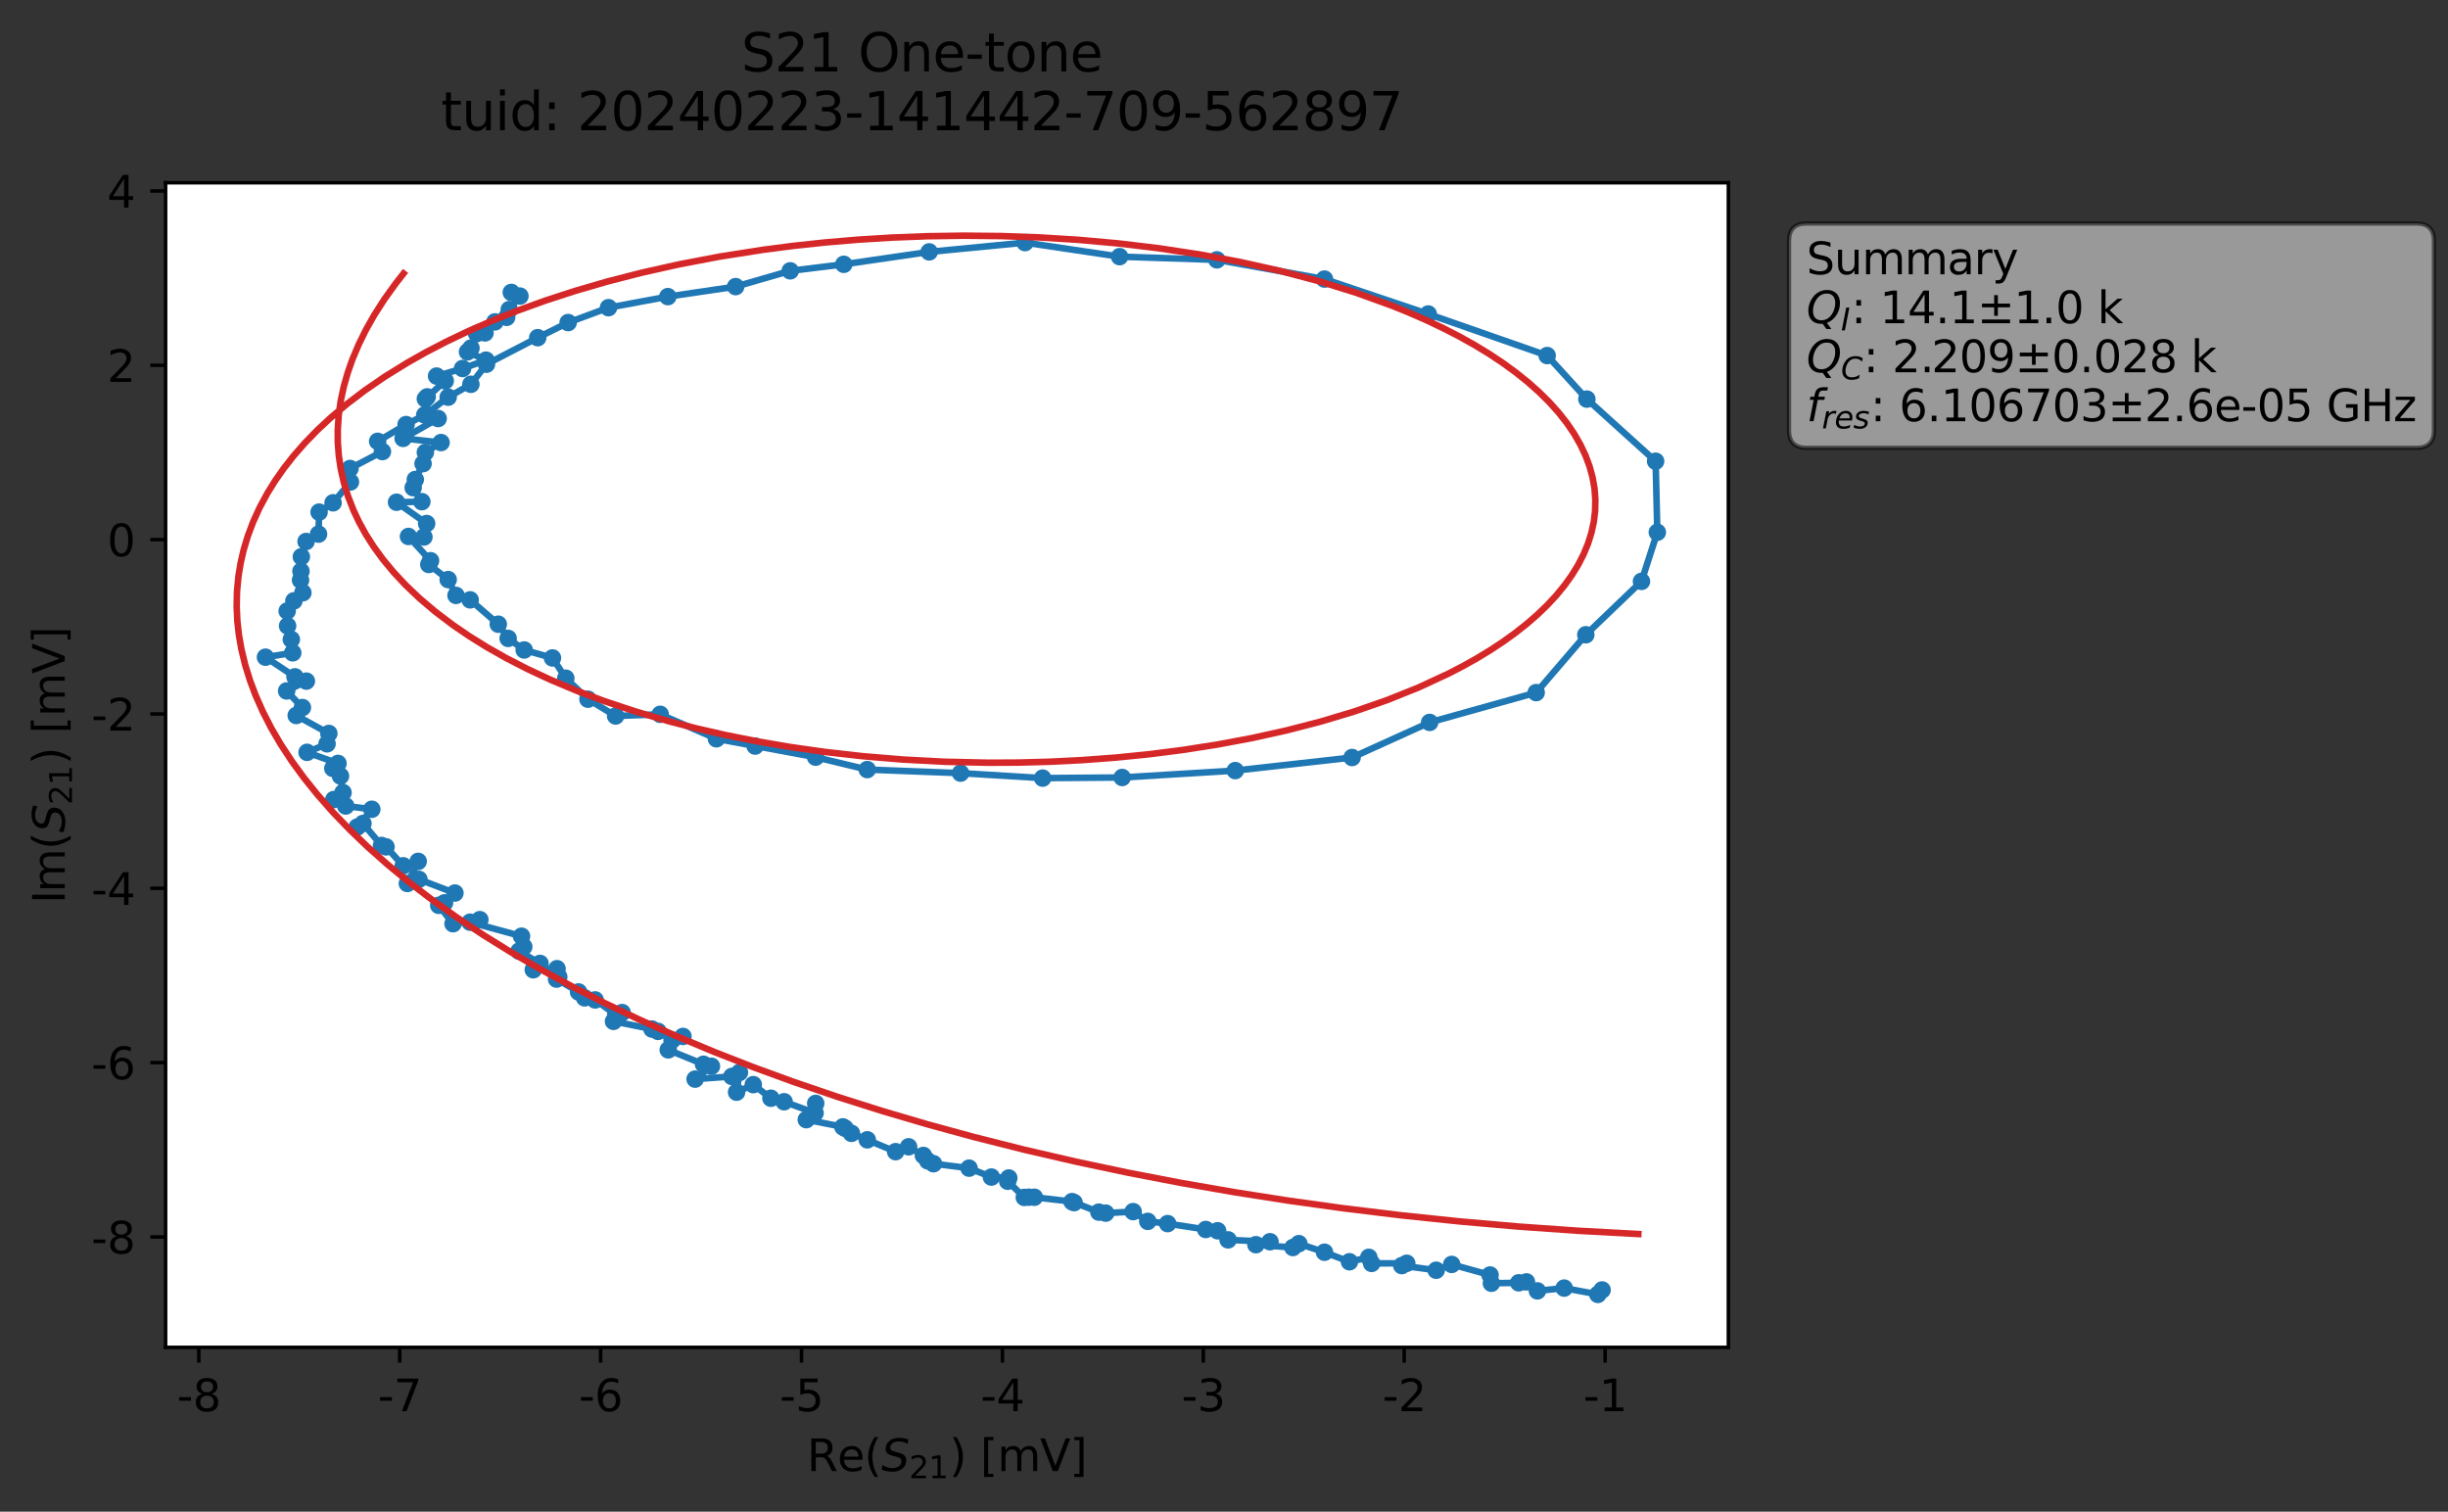 <?xml version="1.0" encoding="utf-8" standalone="no"?>
<!DOCTYPE svg PUBLIC "-//W3C//DTD SVG 1.1//EN"
  "http://www.w3.org/Graphics/SVG/1.1/DTD/svg11.dtd">
<svg xmlns:xlink="http://www.w3.org/1999/xlink" width="559.424pt" height="345.428pt" viewBox="0 0 559.424 345.428" xmlns="http://www.w3.org/2000/svg" version="1.1">
 <rect x="0" y="0" width="559.424" height="345.428" fill="#333333" stroke="none"/>
 <defs>
  <style type="text/css">*{stroke-linejoin: round; stroke-linecap: butt}</style>
 </defs>
 <g id="figure_1">
  <g id="patch_1">
   <path d="M 0 345.428 
L 559.424 345.428 
L 559.424 -0 
L 0 -0 
L 0 345.428 
z
" style="fill: none; opacity: 0"/>
  </g>
  <g id="axes_1">
   <g id="patch_2">
    <path d="M 37.848 307.872 
L 394.968 307.872 
L 394.968 41.76 
L 37.848 41.76 
z
" style="fill: #ffffff"/>
   </g>
   <g id="matplotlib.axis_1">
    <g id="xtick_1">
     <g id="line2d_1">
      <defs>
       <path id="m28ddb1ec37" d="M 0 0 
L 0 3.5 
" style="stroke: #000000; stroke-width: 0.8"/>
      </defs>
      <g>
       <use xlink:href="#m28ddb1ec37" x="45.432" y="307.872" style="stroke: #000000; stroke-width: 0.8"/>
      </g>
     </g>
     <g id="text_1">
      <!-- -8 -->
      <g transform="translate(40.447 322.47) scale(0.1 -0.1)">
       <defs>
        <path id="DejaVuSans-2d" d="M 313 2009 
L 1997 2009 
L 1997 1497 
L 313 1497 
L 313 2009 
z
" transform="scale(0.016)"/>
        <path id="DejaVuSans-38" d="M 2034 2216 
Q 1584 2216 1326 1975 
Q 1069 1734 1069 1313 
Q 1069 891 1326 650 
Q 1584 409 2034 409 
Q 2484 409 2743 651 
Q 3003 894 3003 1313 
Q 3003 1734 2745 1975 
Q 2488 2216 2034 2216 
z
M 1403 2484 
Q 997 2584 770 2862 
Q 544 3141 544 3541 
Q 544 4100 942 4425 
Q 1341 4750 2034 4750 
Q 2731 4750 3128 4425 
Q 3525 4100 3525 3541 
Q 3525 3141 3298 2862 
Q 3072 2584 2669 2484 
Q 3125 2378 3379 2068 
Q 3634 1759 3634 1313 
Q 3634 634 3220 271 
Q 2806 -91 2034 -91 
Q 1263 -91 848 271 
Q 434 634 434 1313 
Q 434 1759 690 2068 
Q 947 2378 1403 2484 
z
M 1172 3481 
Q 1172 3119 1398 2916 
Q 1625 2713 2034 2713 
Q 2441 2713 2670 2916 
Q 2900 3119 2900 3481 
Q 2900 3844 2670 4047 
Q 2441 4250 2034 4250 
Q 1625 4250 1398 4047 
Q 1172 3844 1172 3481 
z
" transform="scale(0.016)"/>
       </defs>
       <use xlink:href="#DejaVuSans-2d"/>
       <use xlink:href="#DejaVuSans-38" x="36.084"/>
      </g>
     </g>
    </g>
    <g id="xtick_2">
     <g id="line2d_2">
      <g>
       <use xlink:href="#m28ddb1ec37" x="91.343" y="307.872" style="stroke: #000000; stroke-width: 0.8"/>
      </g>
     </g>
     <g id="text_2">
      <!-- -7 -->
      <g transform="translate(86.358 322.47) scale(0.1 -0.1)">
       <defs>
        <path id="DejaVuSans-37" d="M 525 4666 
L 3525 4666 
L 3525 4397 
L 1831 0 
L 1172 0 
L 2766 4134 
L 525 4134 
L 525 4666 
z
" transform="scale(0.016)"/>
       </defs>
       <use xlink:href="#DejaVuSans-2d"/>
       <use xlink:href="#DejaVuSans-37" x="36.084"/>
      </g>
     </g>
    </g>
    <g id="xtick_3">
     <g id="line2d_3">
      <g>
       <use xlink:href="#m28ddb1ec37" x="137.253" y="307.872" style="stroke: #000000; stroke-width: 0.8"/>
      </g>
     </g>
     <g id="text_3">
      <!-- -6 -->
      <g transform="translate(132.268 322.47) scale(0.1 -0.1)">
       <defs>
        <path id="DejaVuSans-36" d="M 2113 2584 
Q 1688 2584 1439 2293 
Q 1191 2003 1191 1497 
Q 1191 994 1439 701 
Q 1688 409 2113 409 
Q 2538 409 2786 701 
Q 3034 994 3034 1497 
Q 3034 2003 2786 2293 
Q 2538 2584 2113 2584 
z
M 3366 4563 
L 3366 3988 
Q 3128 4100 2886 4159 
Q 2644 4219 2406 4219 
Q 1781 4219 1451 3797 
Q 1122 3375 1075 2522 
Q 1259 2794 1537 2939 
Q 1816 3084 2150 3084 
Q 2853 3084 3261 2657 
Q 3669 2231 3669 1497 
Q 3669 778 3244 343 
Q 2819 -91 2113 -91 
Q 1303 -91 875 529 
Q 447 1150 447 2328 
Q 447 3434 972 4092 
Q 1497 4750 2381 4750 
Q 2619 4750 2861 4703 
Q 3103 4656 3366 4563 
z
" transform="scale(0.016)"/>
       </defs>
       <use xlink:href="#DejaVuSans-2d"/>
       <use xlink:href="#DejaVuSans-36" x="36.084"/>
      </g>
     </g>
    </g>
    <g id="xtick_4">
     <g id="line2d_4">
      <g>
       <use xlink:href="#m28ddb1ec37" x="183.164" y="307.872" style="stroke: #000000; stroke-width: 0.8"/>
      </g>
     </g>
     <g id="text_4">
      <!-- -5 -->
      <g transform="translate(178.179 322.47) scale(0.1 -0.1)">
       <defs>
        <path id="DejaVuSans-35" d="M 691 4666 
L 3169 4666 
L 3169 4134 
L 1269 4134 
L 1269 2991 
Q 1406 3038 1543 3061 
Q 1681 3084 1819 3084 
Q 2600 3084 3056 2656 
Q 3513 2228 3513 1497 
Q 3513 744 3044 326 
Q 2575 -91 1722 -91 
Q 1428 -91 1123 -41 
Q 819 9 494 109 
L 494 744 
Q 775 591 1075 516 
Q 1375 441 1709 441 
Q 2250 441 2565 725 
Q 2881 1009 2881 1497 
Q 2881 1984 2565 2268 
Q 2250 2553 1709 2553 
Q 1456 2553 1204 2497 
Q 953 2441 691 2322 
L 691 4666 
z
" transform="scale(0.016)"/>
       </defs>
       <use xlink:href="#DejaVuSans-2d"/>
       <use xlink:href="#DejaVuSans-35" x="36.084"/>
      </g>
     </g>
    </g>
    <g id="xtick_5">
     <g id="line2d_5">
      <g>
       <use xlink:href="#m28ddb1ec37" x="229.074" y="307.872" style="stroke: #000000; stroke-width: 0.8"/>
      </g>
     </g>
     <g id="text_5">
      <!-- -4 -->
      <g transform="translate(224.089 322.47) scale(0.1 -0.1)">
       <defs>
        <path id="DejaVuSans-34" d="M 2419 4116 
L 825 1625 
L 2419 1625 
L 2419 4116 
z
M 2253 4666 
L 3047 4666 
L 3047 1625 
L 3713 1625 
L 3713 1100 
L 3047 1100 
L 3047 0 
L 2419 0 
L 2419 1100 
L 313 1100 
L 313 1709 
L 2253 4666 
z
" transform="scale(0.016)"/>
       </defs>
       <use xlink:href="#DejaVuSans-2d"/>
       <use xlink:href="#DejaVuSans-34" x="36.084"/>
      </g>
     </g>
    </g>
    <g id="xtick_6">
     <g id="line2d_6">
      <g>
       <use xlink:href="#m28ddb1ec37" x="274.985" y="307.872" style="stroke: #000000; stroke-width: 0.8"/>
      </g>
     </g>
     <g id="text_6">
      <!-- -3 -->
      <g transform="translate(269.999 322.47) scale(0.1 -0.1)">
       <defs>
        <path id="DejaVuSans-33" d="M 2597 2516 
Q 3050 2419 3304 2112 
Q 3559 1806 3559 1356 
Q 3559 666 3084 287 
Q 2609 -91 1734 -91 
Q 1441 -91 1130 -33 
Q 819 25 488 141 
L 488 750 
Q 750 597 1062 519 
Q 1375 441 1716 441 
Q 2309 441 2620 675 
Q 2931 909 2931 1356 
Q 2931 1769 2642 2001 
Q 2353 2234 1838 2234 
L 1294 2234 
L 1294 2753 
L 1863 2753 
Q 2328 2753 2575 2939 
Q 2822 3125 2822 3475 
Q 2822 3834 2567 4026 
Q 2313 4219 1838 4219 
Q 1578 4219 1281 4162 
Q 984 4106 628 3988 
L 628 4550 
Q 988 4650 1302 4700 
Q 1616 4750 1894 4750 
Q 2613 4750 3031 4423 
Q 3450 4097 3450 3541 
Q 3450 3153 3228 2886 
Q 3006 2619 2597 2516 
z
" transform="scale(0.016)"/>
       </defs>
       <use xlink:href="#DejaVuSans-2d"/>
       <use xlink:href="#DejaVuSans-33" x="36.084"/>
      </g>
     </g>
    </g>
    <g id="xtick_7">
     <g id="line2d_7">
      <g>
       <use xlink:href="#m28ddb1ec37" x="320.895" y="307.872" style="stroke: #000000; stroke-width: 0.8"/>
      </g>
     </g>
     <g id="text_7">
      <!-- -2 -->
      <g transform="translate(315.91 322.47) scale(0.1 -0.1)">
       <defs>
        <path id="DejaVuSans-32" d="M 1228 531 
L 3431 531 
L 3431 0 
L 469 0 
L 469 531 
Q 828 903 1448 1529 
Q 2069 2156 2228 2338 
Q 2531 2678 2651 2914 
Q 2772 3150 2772 3378 
Q 2772 3750 2511 3984 
Q 2250 4219 1831 4219 
Q 1534 4219 1204 4116 
Q 875 4013 500 3803 
L 500 4441 
Q 881 4594 1212 4672 
Q 1544 4750 1819 4750 
Q 2544 4750 2975 4387 
Q 3406 4025 3406 3419 
Q 3406 3131 3298 2873 
Q 3191 2616 2906 2266 
Q 2828 2175 2409 1742 
Q 1991 1309 1228 531 
z
" transform="scale(0.016)"/>
       </defs>
       <use xlink:href="#DejaVuSans-2d"/>
       <use xlink:href="#DejaVuSans-32" x="36.084"/>
      </g>
     </g>
    </g>
    <g id="xtick_8">
     <g id="line2d_8">
      <g>
       <use xlink:href="#m28ddb1ec37" x="366.805" y="307.872" style="stroke: #000000; stroke-width: 0.8"/>
      </g>
     </g>
     <g id="text_8">
      <!-- -1 -->
      <g transform="translate(361.82 322.47) scale(0.1 -0.1)">
       <defs>
        <path id="DejaVuSans-31" d="M 794 531 
L 1825 531 
L 1825 4091 
L 703 3866 
L 703 4441 
L 1819 4666 
L 2450 4666 
L 2450 531 
L 3481 531 
L 3481 0 
L 794 0 
L 794 531 
z
" transform="scale(0.016)"/>
       </defs>
       <use xlink:href="#DejaVuSans-2d"/>
       <use xlink:href="#DejaVuSans-31" x="36.084"/>
      </g>
     </g>
    </g>
    <g id="text_9">
     <!-- Re$(S_{21})$ [mV] -->
     <g transform="translate(184.408 336.149) scale(0.1 -0.1)">
      <defs>
       <path id="DejaVuSans-52" d="M 2841 2188 
Q 3044 2119 3236 1894 
Q 3428 1669 3622 1275 
L 4263 0 
L 3584 0 
L 2988 1197 
Q 2756 1666 2539 1819 
Q 2322 1972 1947 1972 
L 1259 1972 
L 1259 0 
L 628 0 
L 628 4666 
L 2053 4666 
Q 2853 4666 3247 4331 
Q 3641 3997 3641 3322 
Q 3641 2881 3436 2590 
Q 3231 2300 2841 2188 
z
M 1259 4147 
L 1259 2491 
L 2053 2491 
Q 2509 2491 2742 2702 
Q 2975 2913 2975 3322 
Q 2975 3731 2742 3939 
Q 2509 4147 2053 4147 
L 1259 4147 
z
" transform="scale(0.016)"/>
       <path id="DejaVuSans-65" d="M 3597 1894 
L 3597 1613 
L 953 1613 
Q 991 1019 1311 708 
Q 1631 397 2203 397 
Q 2534 397 2845 478 
Q 3156 559 3463 722 
L 3463 178 
Q 3153 47 2828 -22 
Q 2503 -91 2169 -91 
Q 1331 -91 842 396 
Q 353 884 353 1716 
Q 353 2575 817 3079 
Q 1281 3584 2069 3584 
Q 2775 3584 3186 3129 
Q 3597 2675 3597 1894 
z
M 3022 2063 
Q 3016 2534 2758 2815 
Q 2500 3097 2075 3097 
Q 1594 3097 1305 2825 
Q 1016 2553 972 2059 
L 3022 2063 
z
" transform="scale(0.016)"/>
       <path id="DejaVuSans-28" d="M 1984 4856 
Q 1566 4138 1362 3434 
Q 1159 2731 1159 2009 
Q 1159 1288 1364 580 
Q 1569 -128 1984 -844 
L 1484 -844 
Q 1016 -109 783 600 
Q 550 1309 550 2009 
Q 550 2706 781 3412 
Q 1013 4119 1484 4856 
L 1984 4856 
z
" transform="scale(0.016)"/>
       <path id="DejaVuSans-Oblique-53" d="M 3859 4513 
L 3738 3897 
Q 3422 4066 3111 4152 
Q 2800 4238 2509 4238 
Q 1944 4238 1609 3991 
Q 1275 3744 1275 3334 
Q 1275 3109 1398 2989 
Q 1522 2869 2034 2731 
L 2413 2638 
Q 3053 2472 3303 2217 
Q 3553 1963 3553 1503 
Q 3553 797 2998 353 
Q 2444 -91 1538 -91 
Q 1166 -91 791 -17 
Q 416 56 38 206 
L 166 856 
Q 513 641 861 531 
Q 1209 422 1556 422 
Q 2147 422 2503 684 
Q 2859 947 2859 1369 
Q 2859 1650 2717 1795 
Q 2575 1941 2106 2059 
L 1728 2156 
Q 1081 2325 845 2545 
Q 609 2766 609 3163 
Q 609 3859 1145 4304 
Q 1681 4750 2541 4750 
Q 2875 4750 3203 4690 
Q 3531 4631 3859 4513 
z
" transform="scale(0.016)"/>
       <path id="DejaVuSans-29" d="M 513 4856 
L 1013 4856 
Q 1481 4119 1714 3412 
Q 1947 2706 1947 2009 
Q 1947 1309 1714 600 
Q 1481 -109 1013 -844 
L 513 -844 
Q 928 -128 1133 580 
Q 1338 1288 1338 2009 
Q 1338 2731 1133 3434 
Q 928 4138 513 4856 
z
" transform="scale(0.016)"/>
       <path id="DejaVuSans-20" transform="scale(0.016)"/>
       <path id="DejaVuSans-5b" d="M 550 4863 
L 1875 4863 
L 1875 4416 
L 1125 4416 
L 1125 -397 
L 1875 -397 
L 1875 -844 
L 550 -844 
L 550 4863 
z
" transform="scale(0.016)"/>
       <path id="DejaVuSans-6d" d="M 3328 2828 
Q 3544 3216 3844 3400 
Q 4144 3584 4550 3584 
Q 5097 3584 5394 3201 
Q 5691 2819 5691 2113 
L 5691 0 
L 5113 0 
L 5113 2094 
Q 5113 2597 4934 2840 
Q 4756 3084 4391 3084 
Q 3944 3084 3684 2787 
Q 3425 2491 3425 1978 
L 3425 0 
L 2847 0 
L 2847 2094 
Q 2847 2600 2669 2842 
Q 2491 3084 2119 3084 
Q 1678 3084 1418 2786 
Q 1159 2488 1159 1978 
L 1159 0 
L 581 0 
L 581 3500 
L 1159 3500 
L 1159 2956 
Q 1356 3278 1631 3431 
Q 1906 3584 2284 3584 
Q 2666 3584 2933 3390 
Q 3200 3197 3328 2828 
z
" transform="scale(0.016)"/>
       <path id="DejaVuSans-56" d="M 1831 0 
L 50 4666 
L 709 4666 
L 2188 738 
L 3669 4666 
L 4325 4666 
L 2547 0 
L 1831 0 
z
" transform="scale(0.016)"/>
       <path id="DejaVuSans-5d" d="M 1947 4863 
L 1947 -844 
L 622 -844 
L 622 -397 
L 1369 -397 
L 1369 4416 
L 622 4416 
L 622 4863 
L 1947 4863 
z
" transform="scale(0.016)"/>
      </defs>
      <use xlink:href="#DejaVuSans-52" transform="translate(0 0.016)"/>
      <use xlink:href="#DejaVuSans-65" transform="translate(69.482 0.016)"/>
      <use xlink:href="#DejaVuSans-28" transform="translate(131.006 0.016)"/>
      <use xlink:href="#DejaVuSans-Oblique-53" transform="translate(170.02 0.016)"/>
      <use xlink:href="#DejaVuSans-32" transform="translate(233.496 -16.391) scale(0.7)"/>
      <use xlink:href="#DejaVuSans-31" transform="translate(278.032 -16.391) scale(0.7)"/>
      <use xlink:href="#DejaVuSans-29" transform="translate(325.303 0.016)"/>
      <use xlink:href="#DejaVuSans-20" transform="translate(364.316 0.016)"/>
      <use xlink:href="#DejaVuSans-5b" transform="translate(396.104 0.016)"/>
      <use xlink:href="#DejaVuSans-6d" transform="translate(435.117 0.016)"/>
      <use xlink:href="#DejaVuSans-56" transform="translate(532.529 0.016)"/>
      <use xlink:href="#DejaVuSans-5d" transform="translate(600.938 0.016)"/>
     </g>
    </g>
   </g>
   <g id="matplotlib.axis_2">
    <g id="ytick_1">
     <g id="line2d_9">
      <defs>
       <path id="md07a17e279" d="M 0 0 
L -3.5 0 
" style="stroke: #000000; stroke-width: 0.8"/>
      </defs>
      <g>
       <use xlink:href="#md07a17e279" x="37.848" y="282.649" style="stroke: #000000; stroke-width: 0.8"/>
      </g>
     </g>
     <g id="text_10">
      <!-- -8 -->
      <g transform="translate(20.878 286.448) scale(0.1 -0.1)">
       <use xlink:href="#DejaVuSans-2d"/>
       <use xlink:href="#DejaVuSans-38" x="36.084"/>
      </g>
     </g>
    </g>
    <g id="ytick_2">
     <g id="line2d_10">
      <g>
       <use xlink:href="#md07a17e279" x="37.848" y="242.814" style="stroke: #000000; stroke-width: 0.8"/>
      </g>
     </g>
     <g id="text_11">
      <!-- -6 -->
      <g transform="translate(20.878 246.613) scale(0.1 -0.1)">
       <use xlink:href="#DejaVuSans-2d"/>
       <use xlink:href="#DejaVuSans-36" x="36.084"/>
      </g>
     </g>
    </g>
    <g id="ytick_3">
     <g id="line2d_11">
      <g>
       <use xlink:href="#md07a17e279" x="37.848" y="202.978" style="stroke: #000000; stroke-width: 0.8"/>
      </g>
     </g>
     <g id="text_12">
      <!-- -4 -->
      <g transform="translate(20.878 206.777) scale(0.1 -0.1)">
       <use xlink:href="#DejaVuSans-2d"/>
       <use xlink:href="#DejaVuSans-34" x="36.084"/>
      </g>
     </g>
    </g>
    <g id="ytick_4">
     <g id="line2d_12">
      <g>
       <use xlink:href="#md07a17e279" x="37.848" y="163.143" style="stroke: #000000; stroke-width: 0.8"/>
      </g>
     </g>
     <g id="text_13">
      <!-- -2 -->
      <g transform="translate(20.878 166.942) scale(0.1 -0.1)">
       <use xlink:href="#DejaVuSans-2d"/>
       <use xlink:href="#DejaVuSans-32" x="36.084"/>
      </g>
     </g>
    </g>
    <g id="ytick_5">
     <g id="line2d_13">
      <g>
       <use xlink:href="#md07a17e279" x="37.848" y="123.307" style="stroke: #000000; stroke-width: 0.8"/>
      </g>
     </g>
     <g id="text_14">
      <!-- 0 -->
      <g transform="translate(24.486 127.106) scale(0.1 -0.1)">
       <defs>
        <path id="DejaVuSans-30" d="M 2034 4250 
Q 1547 4250 1301 3770 
Q 1056 3291 1056 2328 
Q 1056 1369 1301 889 
Q 1547 409 2034 409 
Q 2525 409 2770 889 
Q 3016 1369 3016 2328 
Q 3016 3291 2770 3770 
Q 2525 4250 2034 4250 
z
M 2034 4750 
Q 2819 4750 3233 4129 
Q 3647 3509 3647 2328 
Q 3647 1150 3233 529 
Q 2819 -91 2034 -91 
Q 1250 -91 836 529 
Q 422 1150 422 2328 
Q 422 3509 836 4129 
Q 1250 4750 2034 4750 
z
" transform="scale(0.016)"/>
       </defs>
       <use xlink:href="#DejaVuSans-30"/>
      </g>
     </g>
    </g>
    <g id="ytick_6">
     <g id="line2d_14">
      <g>
       <use xlink:href="#md07a17e279" x="37.848" y="83.472" style="stroke: #000000; stroke-width: 0.8"/>
      </g>
     </g>
     <g id="text_15">
      <!-- 2 -->
      <g transform="translate(24.486 87.271) scale(0.1 -0.1)">
       <use xlink:href="#DejaVuSans-32"/>
      </g>
     </g>
    </g>
    <g id="ytick_7">
     <g id="line2d_15">
      <g>
       <use xlink:href="#md07a17e279" x="37.848" y="43.636" style="stroke: #000000; stroke-width: 0.8"/>
      </g>
     </g>
     <g id="text_16">
      <!-- 4 -->
      <g transform="translate(24.486 47.435) scale(0.1 -0.1)">
       <use xlink:href="#DejaVuSans-34"/>
      </g>
     </g>
    </g>
    <g id="text_17">
     <!-- Im$(S_{21})$ [mV] -->
     <g transform="translate(14.798 206.466) rotate(-90) scale(0.1 -0.1)">
      <defs>
       <path id="DejaVuSans-49" d="M 628 4666 
L 1259 4666 
L 1259 0 
L 628 0 
L 628 4666 
z
" transform="scale(0.016)"/>
      </defs>
      <use xlink:href="#DejaVuSans-49" transform="translate(0 0.016)"/>
      <use xlink:href="#DejaVuSans-6d" transform="translate(25.867 0.016)"/>
      <use xlink:href="#DejaVuSans-28" transform="translate(123.279 0.016)"/>
      <use xlink:href="#DejaVuSans-Oblique-53" transform="translate(162.293 0.016)"/>
      <use xlink:href="#DejaVuSans-32" transform="translate(225.77 -16.391) scale(0.7)"/>
      <use xlink:href="#DejaVuSans-31" transform="translate(270.306 -16.391) scale(0.7)"/>
      <use xlink:href="#DejaVuSans-29" transform="translate(317.576 0.016)"/>
      <use xlink:href="#DejaVuSans-20" transform="translate(356.59 0.016)"/>
      <use xlink:href="#DejaVuSans-5b" transform="translate(388.377 0.016)"/>
      <use xlink:href="#DejaVuSans-6d" transform="translate(427.391 0.016)"/>
      <use xlink:href="#DejaVuSans-56" transform="translate(524.803 0.016)"/>
      <use xlink:href="#DejaVuSans-5d" transform="translate(593.211 0.016)"/>
     </g>
    </g>
   </g>
   <g id="line2d_16">
    <path d="M 366.117 294.764 
L 365.144 295.776 
L 357.448 294.336 
L 351.335 294.972 
L 348.829 292.922 
L 347.057 293.129 
L 340.82 293.226 
L 340.512 291.344 
L 331.75 288.927 
L 328.201 290.257 
L 320.341 289.196 
L 321.473 288.667 
L 313.455 288.694 
L 312.806 287.312 
L 308.381 288.318 
L 302.677 286.141 
L 296.816 284.182 
L 295.455 285.064 
L 287.004 284.42 
L 290.227 283.743 
L 280.647 283.313 
L 278.253 281.239 
L 275.541 280.946 
L 266.835 279.599 
L 262.296 279.09 
L 258.947 276.862 
L 252.681 277.205 
L 251.118 276.978 
L 244.976 274.577 
L 236.371 273.574 
L 234.076 273.617 
L 230.278 269.92 
L 230.531 269.176 
L 226.558 268.966 
L 221.453 266.928 
L 213.328 265.917 
L 212.011 265.261 
L 211.012 264.026 
L 207.633 262.051 
L 204.675 263.163 
L 194.58 258.972 
L 192.612 257.499 
L 184.258 255.847 
L 186.406 252.131 
L 186.268 254.328 
L 179.186 251.753 
L 176.167 250.952 
L 172.143 247.845 
L 168.329 249.572 
L 168.986 245.068 
L 167.247 245.974 
L 158.849 246.585 
L 162.58 243.643 
L 160.769 243.192 
L 152.708 239.902 
L 156.076 236.835 
L 153.583 237.692 
L 150.375 235.676 
L 148.997 235.148 
L 140.197 233.387 
L 142.169 231.378 
L 140.72 231.857 
L 136.004 228.488 
L 133.599 228.014 
L 132.214 226.666 
L 127.189 223.731 
L 127.691 223.231 
L 127.292 221.348 
L 121.866 221.598 
L 123.413 220.148 
L 118.607 217.348 
L 119.695 216.347 
L 119.182 213.929 
L 107.424 210.728 
L 109.659 210.146 
L 103.53 211.075 
L 100.263 206.876 
L 101.584 206.304 
L 103.963 204.066 
L 95.73 200.935 
L 93.092 201.879 
L 95.568 196.829 
L 92.152 197.84 
L 88.215 193.515 
L 87.186 193.199 
L 82.945 188.174 
L 81.632 188.994 
L 84.967 184.924 
L 79.012 184.176 
L 76.285 182.699 
L 78.388 181.109 
L 77.811 177.329 
L 76.061 175.577 
L 77.236 174.448 
L 70.175 171.914 
L 74.741 169.965 
L 75.152 167.601 
L 67.69 163.493 
L 69.106 161.681 
L 65.504 157.884 
L 70.015 155.641 
L 67.413 154.659 
L 60.666 150.172 
L 66.899 149.174 
L 66.575 146.115 
L 65.72 143.018 
L 65.629 139.625 
L 67.161 137.303 
L 69.215 135.44 
L 68.679 132.564 
L 68.863 127.224 
L 69.946 123.738 
L 72.797 122.049 
L 72.919 117.022 
L 76.116 114.894 
L 80.083 110.132 
L 79.983 107.055 
L 87.393 103.187 
L 86.303 100.846 
L 92.798 97.016 
L 97.067 94.82 
L 102.417 90.754 
L 107.61 87.81 
L 111.176 83.222 
L 122.881 77.16 
L 129.837 73.708 
L 139.057 70.304 
L 152.619 67.78 
L 168.112 65.492 
L 180.586 61.886 
L 192.828 60.396 
L 212.343 57.557 
L 234.241 55.436 
L 255.857 58.647 
L 278.089 59.378 
L 302.668 63.768 
L 326.383 71.75 
L 353.563 81.247 
L 362.637 91.196 
L 378.346 105.395 
L 378.736 121.628 
L 375.117 132.848 
L 362.396 145.046 
L 351.053 158.263 
L 326.709 165.075 
L 308.984 173.096 
L 282.283 176.084 
L 256.442 177.66 
L 238.271 177.804 
L 219.515 176.663 
L 198.184 175.853 
L 186.388 173.019 
L 163.718 168.817 
L 150.873 163.227 
L 140.684 163.606 
L 134.361 159.77 
L 129.301 154.977 
L 126.256 150.345 
L 119.793 148.522 
L 116.126 145.878 
L 113.871 142.636 
L 107.441 137.07 
L 104.207 136.053 
L 102.422 132.439 
L 97.994 128.987 
L 98.386 128.124 
L 93.345 122.585 
L 96.88 122.707 
L 97.496 119.629 
L 90.618 114.764 
L 96.404 114.635 
L 94.422 111.436 
L 94.906 109.573 
L 96.679 105.945 
L 97.204 103.376 
L 100.793 101.126 
L 92.121 100.174 
L 100.128 95.635 
L 97.485 94.681 
L 97.625 90.683 
L 97.201 91.134 
L 101.747 87.024 
L 99.771 85.935 
L 105.707 84.209 
L 111.065 82.295 
L 106.837 80.395 
L 107.629 79.533 
L 108.933 76.23 
L 110.838 76.069 
L 113.106 73.553 
L 115.785 72.513 
L 116.374 70.743 
L 118.816 67.656 
L 116.844 66.818 
L 116.844 66.818 
" clip-path="url(#p66864bdb85)" style="fill: none; stroke: #1f77b4; stroke-width: 1.5; stroke-linecap: square"/>
    <defs>
     <path id="m7bfc72ed7c" d="M 0 1.5 
C 0.398 1.5 0.779 1.342 1.061 1.061 
C 1.342 0.779 1.5 0.398 1.5 0 
C 1.5 -0.398 1.342 -0.779 1.061 -1.061 
C 0.779 -1.342 0.398 -1.5 0 -1.5 
C -0.398 -1.5 -0.779 -1.342 -1.061 -1.061 
C -1.342 -0.779 -1.5 -0.398 -1.5 0 
C -1.5 0.398 -1.342 0.779 -1.061 1.061 
C -0.779 1.342 -0.398 1.5 0 1.5 
z
" style="stroke: #1f77b4"/>
    </defs>
    <g clip-path="url(#p66864bdb85)">
     <use xlink:href="#m7bfc72ed7c" x="366.117" y="294.764" style="fill: #1f77b4; stroke: #1f77b4"/>
     <use xlink:href="#m7bfc72ed7c" x="365.144" y="295.776" style="fill: #1f77b4; stroke: #1f77b4"/>
     <use xlink:href="#m7bfc72ed7c" x="357.448" y="294.336" style="fill: #1f77b4; stroke: #1f77b4"/>
     <use xlink:href="#m7bfc72ed7c" x="351.335" y="294.972" style="fill: #1f77b4; stroke: #1f77b4"/>
     <use xlink:href="#m7bfc72ed7c" x="348.829" y="292.922" style="fill: #1f77b4; stroke: #1f77b4"/>
     <use xlink:href="#m7bfc72ed7c" x="347.057" y="293.129" style="fill: #1f77b4; stroke: #1f77b4"/>
     <use xlink:href="#m7bfc72ed7c" x="340.82" y="293.226" style="fill: #1f77b4; stroke: #1f77b4"/>
     <use xlink:href="#m7bfc72ed7c" x="340.512" y="291.344" style="fill: #1f77b4; stroke: #1f77b4"/>
     <use xlink:href="#m7bfc72ed7c" x="331.75" y="288.927" style="fill: #1f77b4; stroke: #1f77b4"/>
     <use xlink:href="#m7bfc72ed7c" x="328.201" y="290.257" style="fill: #1f77b4; stroke: #1f77b4"/>
     <use xlink:href="#m7bfc72ed7c" x="320.341" y="289.196" style="fill: #1f77b4; stroke: #1f77b4"/>
     <use xlink:href="#m7bfc72ed7c" x="321.473" y="288.667" style="fill: #1f77b4; stroke: #1f77b4"/>
     <use xlink:href="#m7bfc72ed7c" x="313.455" y="288.694" style="fill: #1f77b4; stroke: #1f77b4"/>
     <use xlink:href="#m7bfc72ed7c" x="312.806" y="287.312" style="fill: #1f77b4; stroke: #1f77b4"/>
     <use xlink:href="#m7bfc72ed7c" x="308.381" y="288.318" style="fill: #1f77b4; stroke: #1f77b4"/>
     <use xlink:href="#m7bfc72ed7c" x="302.677" y="286.141" style="fill: #1f77b4; stroke: #1f77b4"/>
     <use xlink:href="#m7bfc72ed7c" x="296.816" y="284.182" style="fill: #1f77b4; stroke: #1f77b4"/>
     <use xlink:href="#m7bfc72ed7c" x="295.455" y="285.064" style="fill: #1f77b4; stroke: #1f77b4"/>
     <use xlink:href="#m7bfc72ed7c" x="287.004" y="284.42" style="fill: #1f77b4; stroke: #1f77b4"/>
     <use xlink:href="#m7bfc72ed7c" x="290.227" y="283.743" style="fill: #1f77b4; stroke: #1f77b4"/>
     <use xlink:href="#m7bfc72ed7c" x="280.647" y="283.313" style="fill: #1f77b4; stroke: #1f77b4"/>
     <use xlink:href="#m7bfc72ed7c" x="278.253" y="281.239" style="fill: #1f77b4; stroke: #1f77b4"/>
     <use xlink:href="#m7bfc72ed7c" x="275.541" y="280.946" style="fill: #1f77b4; stroke: #1f77b4"/>
     <use xlink:href="#m7bfc72ed7c" x="266.835" y="279.599" style="fill: #1f77b4; stroke: #1f77b4"/>
     <use xlink:href="#m7bfc72ed7c" x="262.296" y="279.09" style="fill: #1f77b4; stroke: #1f77b4"/>
     <use xlink:href="#m7bfc72ed7c" x="258.947" y="276.862" style="fill: #1f77b4; stroke: #1f77b4"/>
     <use xlink:href="#m7bfc72ed7c" x="252.681" y="277.205" style="fill: #1f77b4; stroke: #1f77b4"/>
     <use xlink:href="#m7bfc72ed7c" x="251.118" y="276.978" style="fill: #1f77b4; stroke: #1f77b4"/>
     <use xlink:href="#m7bfc72ed7c" x="245.459" y="274.805" style="fill: #1f77b4; stroke: #1f77b4"/>
     <use xlink:href="#m7bfc72ed7c" x="244.976" y="274.577" style="fill: #1f77b4; stroke: #1f77b4"/>
     <use xlink:href="#m7bfc72ed7c" x="236.371" y="273.574" style="fill: #1f77b4; stroke: #1f77b4"/>
     <use xlink:href="#m7bfc72ed7c" x="235.146" y="273.566" style="fill: #1f77b4; stroke: #1f77b4"/>
     <use xlink:href="#m7bfc72ed7c" x="234.076" y="273.617" style="fill: #1f77b4; stroke: #1f77b4"/>
     <use xlink:href="#m7bfc72ed7c" x="230.278" y="269.92" style="fill: #1f77b4; stroke: #1f77b4"/>
     <use xlink:href="#m7bfc72ed7c" x="230.531" y="269.176" style="fill: #1f77b4; stroke: #1f77b4"/>
     <use xlink:href="#m7bfc72ed7c" x="226.558" y="268.966" style="fill: #1f77b4; stroke: #1f77b4"/>
     <use xlink:href="#m7bfc72ed7c" x="221.453" y="266.928" style="fill: #1f77b4; stroke: #1f77b4"/>
     <use xlink:href="#m7bfc72ed7c" x="213.328" y="265.917" style="fill: #1f77b4; stroke: #1f77b4"/>
     <use xlink:href="#m7bfc72ed7c" x="212.011" y="265.261" style="fill: #1f77b4; stroke: #1f77b4"/>
     <use xlink:href="#m7bfc72ed7c" x="211.012" y="264.026" style="fill: #1f77b4; stroke: #1f77b4"/>
     <use xlink:href="#m7bfc72ed7c" x="207.633" y="262.051" style="fill: #1f77b4; stroke: #1f77b4"/>
     <use xlink:href="#m7bfc72ed7c" x="204.675" y="263.163" style="fill: #1f77b4; stroke: #1f77b4"/>
     <use xlink:href="#m7bfc72ed7c" x="198.202" y="260.457" style="fill: #1f77b4; stroke: #1f77b4"/>
     <use xlink:href="#m7bfc72ed7c" x="194.58" y="258.972" style="fill: #1f77b4; stroke: #1f77b4"/>
     <use xlink:href="#m7bfc72ed7c" x="193.128" y="257.823" style="fill: #1f77b4; stroke: #1f77b4"/>
     <use xlink:href="#m7bfc72ed7c" x="192.612" y="257.499" style="fill: #1f77b4; stroke: #1f77b4"/>
     <use xlink:href="#m7bfc72ed7c" x="184.258" y="255.847" style="fill: #1f77b4; stroke: #1f77b4"/>
     <use xlink:href="#m7bfc72ed7c" x="186.406" y="252.131" style="fill: #1f77b4; stroke: #1f77b4"/>
     <use xlink:href="#m7bfc72ed7c" x="186.268" y="254.328" style="fill: #1f77b4; stroke: #1f77b4"/>
     <use xlink:href="#m7bfc72ed7c" x="179.186" y="251.753" style="fill: #1f77b4; stroke: #1f77b4"/>
     <use xlink:href="#m7bfc72ed7c" x="176.167" y="250.952" style="fill: #1f77b4; stroke: #1f77b4"/>
     <use xlink:href="#m7bfc72ed7c" x="172.143" y="247.845" style="fill: #1f77b4; stroke: #1f77b4"/>
     <use xlink:href="#m7bfc72ed7c" x="168.329" y="249.572" style="fill: #1f77b4; stroke: #1f77b4"/>
     <use xlink:href="#m7bfc72ed7c" x="168.986" y="245.068" style="fill: #1f77b4; stroke: #1f77b4"/>
     <use xlink:href="#m7bfc72ed7c" x="167.247" y="245.974" style="fill: #1f77b4; stroke: #1f77b4"/>
     <use xlink:href="#m7bfc72ed7c" x="158.849" y="246.585" style="fill: #1f77b4; stroke: #1f77b4"/>
     <use xlink:href="#m7bfc72ed7c" x="162.58" y="243.643" style="fill: #1f77b4; stroke: #1f77b4"/>
     <use xlink:href="#m7bfc72ed7c" x="160.769" y="243.192" style="fill: #1f77b4; stroke: #1f77b4"/>
     <use xlink:href="#m7bfc72ed7c" x="152.708" y="239.902" style="fill: #1f77b4; stroke: #1f77b4"/>
     <use xlink:href="#m7bfc72ed7c" x="156.076" y="236.835" style="fill: #1f77b4; stroke: #1f77b4"/>
     <use xlink:href="#m7bfc72ed7c" x="153.583" y="237.692" style="fill: #1f77b4; stroke: #1f77b4"/>
     <use xlink:href="#m7bfc72ed7c" x="150.375" y="235.676" style="fill: #1f77b4; stroke: #1f77b4"/>
     <use xlink:href="#m7bfc72ed7c" x="148.997" y="235.148" style="fill: #1f77b4; stroke: #1f77b4"/>
     <use xlink:href="#m7bfc72ed7c" x="140.197" y="233.387" style="fill: #1f77b4; stroke: #1f77b4"/>
     <use xlink:href="#m7bfc72ed7c" x="142.169" y="231.378" style="fill: #1f77b4; stroke: #1f77b4"/>
     <use xlink:href="#m7bfc72ed7c" x="140.72" y="231.857" style="fill: #1f77b4; stroke: #1f77b4"/>
     <use xlink:href="#m7bfc72ed7c" x="136.004" y="228.488" style="fill: #1f77b4; stroke: #1f77b4"/>
     <use xlink:href="#m7bfc72ed7c" x="133.599" y="228.014" style="fill: #1f77b4; stroke: #1f77b4"/>
     <use xlink:href="#m7bfc72ed7c" x="132.214" y="226.666" style="fill: #1f77b4; stroke: #1f77b4"/>
     <use xlink:href="#m7bfc72ed7c" x="127.189" y="223.731" style="fill: #1f77b4; stroke: #1f77b4"/>
     <use xlink:href="#m7bfc72ed7c" x="127.691" y="223.231" style="fill: #1f77b4; stroke: #1f77b4"/>
     <use xlink:href="#m7bfc72ed7c" x="127.292" y="221.348" style="fill: #1f77b4; stroke: #1f77b4"/>
     <use xlink:href="#m7bfc72ed7c" x="121.866" y="221.598" style="fill: #1f77b4; stroke: #1f77b4"/>
     <use xlink:href="#m7bfc72ed7c" x="123.413" y="220.148" style="fill: #1f77b4; stroke: #1f77b4"/>
     <use xlink:href="#m7bfc72ed7c" x="118.607" y="217.348" style="fill: #1f77b4; stroke: #1f77b4"/>
     <use xlink:href="#m7bfc72ed7c" x="119.695" y="216.347" style="fill: #1f77b4; stroke: #1f77b4"/>
     <use xlink:href="#m7bfc72ed7c" x="119.182" y="213.929" style="fill: #1f77b4; stroke: #1f77b4"/>
     <use xlink:href="#m7bfc72ed7c" x="107.424" y="210.728" style="fill: #1f77b4; stroke: #1f77b4"/>
     <use xlink:href="#m7bfc72ed7c" x="109.659" y="210.146" style="fill: #1f77b4; stroke: #1f77b4"/>
     <use xlink:href="#m7bfc72ed7c" x="103.53" y="211.075" style="fill: #1f77b4; stroke: #1f77b4"/>
     <use xlink:href="#m7bfc72ed7c" x="100.263" y="206.876" style="fill: #1f77b4; stroke: #1f77b4"/>
     <use xlink:href="#m7bfc72ed7c" x="101.584" y="206.304" style="fill: #1f77b4; stroke: #1f77b4"/>
     <use xlink:href="#m7bfc72ed7c" x="103.963" y="204.066" style="fill: #1f77b4; stroke: #1f77b4"/>
     <use xlink:href="#m7bfc72ed7c" x="95.73" y="200.935" style="fill: #1f77b4; stroke: #1f77b4"/>
     <use xlink:href="#m7bfc72ed7c" x="93.092" y="201.879" style="fill: #1f77b4; stroke: #1f77b4"/>
     <use xlink:href="#m7bfc72ed7c" x="95.568" y="196.829" style="fill: #1f77b4; stroke: #1f77b4"/>
     <use xlink:href="#m7bfc72ed7c" x="92.152" y="197.84" style="fill: #1f77b4; stroke: #1f77b4"/>
     <use xlink:href="#m7bfc72ed7c" x="88.215" y="193.515" style="fill: #1f77b4; stroke: #1f77b4"/>
     <use xlink:href="#m7bfc72ed7c" x="87.186" y="193.199" style="fill: #1f77b4; stroke: #1f77b4"/>
     <use xlink:href="#m7bfc72ed7c" x="82.945" y="188.174" style="fill: #1f77b4; stroke: #1f77b4"/>
     <use xlink:href="#m7bfc72ed7c" x="81.632" y="188.994" style="fill: #1f77b4; stroke: #1f77b4"/>
     <use xlink:href="#m7bfc72ed7c" x="84.967" y="184.924" style="fill: #1f77b4; stroke: #1f77b4"/>
     <use xlink:href="#m7bfc72ed7c" x="79.012" y="184.176" style="fill: #1f77b4; stroke: #1f77b4"/>
     <use xlink:href="#m7bfc72ed7c" x="76.285" y="182.699" style="fill: #1f77b4; stroke: #1f77b4"/>
     <use xlink:href="#m7bfc72ed7c" x="78.388" y="181.109" style="fill: #1f77b4; stroke: #1f77b4"/>
     <use xlink:href="#m7bfc72ed7c" x="77.811" y="177.329" style="fill: #1f77b4; stroke: #1f77b4"/>
     <use xlink:href="#m7bfc72ed7c" x="76.061" y="175.577" style="fill: #1f77b4; stroke: #1f77b4"/>
     <use xlink:href="#m7bfc72ed7c" x="77.236" y="174.448" style="fill: #1f77b4; stroke: #1f77b4"/>
     <use xlink:href="#m7bfc72ed7c" x="70.175" y="171.914" style="fill: #1f77b4; stroke: #1f77b4"/>
     <use xlink:href="#m7bfc72ed7c" x="74.741" y="169.965" style="fill: #1f77b4; stroke: #1f77b4"/>
     <use xlink:href="#m7bfc72ed7c" x="75.152" y="167.601" style="fill: #1f77b4; stroke: #1f77b4"/>
     <use xlink:href="#m7bfc72ed7c" x="67.69" y="163.493" style="fill: #1f77b4; stroke: #1f77b4"/>
     <use xlink:href="#m7bfc72ed7c" x="69.106" y="161.681" style="fill: #1f77b4; stroke: #1f77b4"/>
     <use xlink:href="#m7bfc72ed7c" x="65.504" y="157.884" style="fill: #1f77b4; stroke: #1f77b4"/>
     <use xlink:href="#m7bfc72ed7c" x="70.015" y="155.641" style="fill: #1f77b4; stroke: #1f77b4"/>
     <use xlink:href="#m7bfc72ed7c" x="67.413" y="154.659" style="fill: #1f77b4; stroke: #1f77b4"/>
     <use xlink:href="#m7bfc72ed7c" x="60.666" y="150.172" style="fill: #1f77b4; stroke: #1f77b4"/>
     <use xlink:href="#m7bfc72ed7c" x="66.899" y="149.174" style="fill: #1f77b4; stroke: #1f77b4"/>
     <use xlink:href="#m7bfc72ed7c" x="66.575" y="146.115" style="fill: #1f77b4; stroke: #1f77b4"/>
     <use xlink:href="#m7bfc72ed7c" x="65.72" y="143.018" style="fill: #1f77b4; stroke: #1f77b4"/>
     <use xlink:href="#m7bfc72ed7c" x="65.629" y="139.625" style="fill: #1f77b4; stroke: #1f77b4"/>
     <use xlink:href="#m7bfc72ed7c" x="67.161" y="137.303" style="fill: #1f77b4; stroke: #1f77b4"/>
     <use xlink:href="#m7bfc72ed7c" x="69.215" y="135.44" style="fill: #1f77b4; stroke: #1f77b4"/>
     <use xlink:href="#m7bfc72ed7c" x="68.679" y="132.564" style="fill: #1f77b4; stroke: #1f77b4"/>
     <use xlink:href="#m7bfc72ed7c" x="68.776" y="130.53" style="fill: #1f77b4; stroke: #1f77b4"/>
     <use xlink:href="#m7bfc72ed7c" x="68.863" y="127.224" style="fill: #1f77b4; stroke: #1f77b4"/>
     <use xlink:href="#m7bfc72ed7c" x="69.946" y="123.738" style="fill: #1f77b4; stroke: #1f77b4"/>
     <use xlink:href="#m7bfc72ed7c" x="72.797" y="122.049" style="fill: #1f77b4; stroke: #1f77b4"/>
     <use xlink:href="#m7bfc72ed7c" x="72.919" y="117.022" style="fill: #1f77b4; stroke: #1f77b4"/>
     <use xlink:href="#m7bfc72ed7c" x="76.116" y="114.894" style="fill: #1f77b4; stroke: #1f77b4"/>
     <use xlink:href="#m7bfc72ed7c" x="80.083" y="110.132" style="fill: #1f77b4; stroke: #1f77b4"/>
     <use xlink:href="#m7bfc72ed7c" x="79.983" y="107.055" style="fill: #1f77b4; stroke: #1f77b4"/>
     <use xlink:href="#m7bfc72ed7c" x="87.393" y="103.187" style="fill: #1f77b4; stroke: #1f77b4"/>
     <use xlink:href="#m7bfc72ed7c" x="86.303" y="100.846" style="fill: #1f77b4; stroke: #1f77b4"/>
     <use xlink:href="#m7bfc72ed7c" x="92.798" y="97.016" style="fill: #1f77b4; stroke: #1f77b4"/>
     <use xlink:href="#m7bfc72ed7c" x="97.067" y="94.82" style="fill: #1f77b4; stroke: #1f77b4"/>
     <use xlink:href="#m7bfc72ed7c" x="102.417" y="90.754" style="fill: #1f77b4; stroke: #1f77b4"/>
     <use xlink:href="#m7bfc72ed7c" x="107.61" y="87.81" style="fill: #1f77b4; stroke: #1f77b4"/>
     <use xlink:href="#m7bfc72ed7c" x="111.176" y="83.222" style="fill: #1f77b4; stroke: #1f77b4"/>
     <use xlink:href="#m7bfc72ed7c" x="122.881" y="77.16" style="fill: #1f77b4; stroke: #1f77b4"/>
     <use xlink:href="#m7bfc72ed7c" x="129.837" y="73.708" style="fill: #1f77b4; stroke: #1f77b4"/>
     <use xlink:href="#m7bfc72ed7c" x="139.057" y="70.304" style="fill: #1f77b4; stroke: #1f77b4"/>
     <use xlink:href="#m7bfc72ed7c" x="152.619" y="67.78" style="fill: #1f77b4; stroke: #1f77b4"/>
     <use xlink:href="#m7bfc72ed7c" x="168.112" y="65.492" style="fill: #1f77b4; stroke: #1f77b4"/>
     <use xlink:href="#m7bfc72ed7c" x="180.586" y="61.886" style="fill: #1f77b4; stroke: #1f77b4"/>
     <use xlink:href="#m7bfc72ed7c" x="192.828" y="60.396" style="fill: #1f77b4; stroke: #1f77b4"/>
     <use xlink:href="#m7bfc72ed7c" x="212.343" y="57.557" style="fill: #1f77b4; stroke: #1f77b4"/>
     <use xlink:href="#m7bfc72ed7c" x="234.241" y="55.436" style="fill: #1f77b4; stroke: #1f77b4"/>
     <use xlink:href="#m7bfc72ed7c" x="255.857" y="58.647" style="fill: #1f77b4; stroke: #1f77b4"/>
     <use xlink:href="#m7bfc72ed7c" x="278.089" y="59.378" style="fill: #1f77b4; stroke: #1f77b4"/>
     <use xlink:href="#m7bfc72ed7c" x="302.668" y="63.768" style="fill: #1f77b4; stroke: #1f77b4"/>
     <use xlink:href="#m7bfc72ed7c" x="326.383" y="71.75" style="fill: #1f77b4; stroke: #1f77b4"/>
     <use xlink:href="#m7bfc72ed7c" x="353.563" y="81.247" style="fill: #1f77b4; stroke: #1f77b4"/>
     <use xlink:href="#m7bfc72ed7c" x="362.637" y="91.196" style="fill: #1f77b4; stroke: #1f77b4"/>
     <use xlink:href="#m7bfc72ed7c" x="378.346" y="105.395" style="fill: #1f77b4; stroke: #1f77b4"/>
     <use xlink:href="#m7bfc72ed7c" x="378.736" y="121.628" style="fill: #1f77b4; stroke: #1f77b4"/>
     <use xlink:href="#m7bfc72ed7c" x="375.117" y="132.848" style="fill: #1f77b4; stroke: #1f77b4"/>
     <use xlink:href="#m7bfc72ed7c" x="362.396" y="145.046" style="fill: #1f77b4; stroke: #1f77b4"/>
     <use xlink:href="#m7bfc72ed7c" x="351.053" y="158.263" style="fill: #1f77b4; stroke: #1f77b4"/>
     <use xlink:href="#m7bfc72ed7c" x="326.709" y="165.075" style="fill: #1f77b4; stroke: #1f77b4"/>
     <use xlink:href="#m7bfc72ed7c" x="308.984" y="173.096" style="fill: #1f77b4; stroke: #1f77b4"/>
     <use xlink:href="#m7bfc72ed7c" x="282.283" y="176.084" style="fill: #1f77b4; stroke: #1f77b4"/>
     <use xlink:href="#m7bfc72ed7c" x="256.442" y="177.66" style="fill: #1f77b4; stroke: #1f77b4"/>
     <use xlink:href="#m7bfc72ed7c" x="238.271" y="177.804" style="fill: #1f77b4; stroke: #1f77b4"/>
     <use xlink:href="#m7bfc72ed7c" x="219.515" y="176.663" style="fill: #1f77b4; stroke: #1f77b4"/>
     <use xlink:href="#m7bfc72ed7c" x="198.184" y="175.853" style="fill: #1f77b4; stroke: #1f77b4"/>
     <use xlink:href="#m7bfc72ed7c" x="186.388" y="173.019" style="fill: #1f77b4; stroke: #1f77b4"/>
     <use xlink:href="#m7bfc72ed7c" x="172.57" y="170.478" style="fill: #1f77b4; stroke: #1f77b4"/>
     <use xlink:href="#m7bfc72ed7c" x="163.718" y="168.817" style="fill: #1f77b4; stroke: #1f77b4"/>
     <use xlink:href="#m7bfc72ed7c" x="150.873" y="163.227" style="fill: #1f77b4; stroke: #1f77b4"/>
     <use xlink:href="#m7bfc72ed7c" x="140.684" y="163.606" style="fill: #1f77b4; stroke: #1f77b4"/>
     <use xlink:href="#m7bfc72ed7c" x="134.361" y="159.77" style="fill: #1f77b4; stroke: #1f77b4"/>
     <use xlink:href="#m7bfc72ed7c" x="129.301" y="154.977" style="fill: #1f77b4; stroke: #1f77b4"/>
     <use xlink:href="#m7bfc72ed7c" x="126.256" y="150.345" style="fill: #1f77b4; stroke: #1f77b4"/>
     <use xlink:href="#m7bfc72ed7c" x="119.793" y="148.522" style="fill: #1f77b4; stroke: #1f77b4"/>
     <use xlink:href="#m7bfc72ed7c" x="116.126" y="145.878" style="fill: #1f77b4; stroke: #1f77b4"/>
     <use xlink:href="#m7bfc72ed7c" x="113.871" y="142.636" style="fill: #1f77b4; stroke: #1f77b4"/>
     <use xlink:href="#m7bfc72ed7c" x="107.441" y="137.07" style="fill: #1f77b4; stroke: #1f77b4"/>
     <use xlink:href="#m7bfc72ed7c" x="104.207" y="136.053" style="fill: #1f77b4; stroke: #1f77b4"/>
     <use xlink:href="#m7bfc72ed7c" x="102.422" y="132.439" style="fill: #1f77b4; stroke: #1f77b4"/>
     <use xlink:href="#m7bfc72ed7c" x="97.994" y="128.987" style="fill: #1f77b4; stroke: #1f77b4"/>
     <use xlink:href="#m7bfc72ed7c" x="98.386" y="128.124" style="fill: #1f77b4; stroke: #1f77b4"/>
     <use xlink:href="#m7bfc72ed7c" x="93.345" y="122.585" style="fill: #1f77b4; stroke: #1f77b4"/>
     <use xlink:href="#m7bfc72ed7c" x="96.88" y="122.707" style="fill: #1f77b4; stroke: #1f77b4"/>
     <use xlink:href="#m7bfc72ed7c" x="97.496" y="119.629" style="fill: #1f77b4; stroke: #1f77b4"/>
     <use xlink:href="#m7bfc72ed7c" x="90.618" y="114.764" style="fill: #1f77b4; stroke: #1f77b4"/>
     <use xlink:href="#m7bfc72ed7c" x="96.404" y="114.635" style="fill: #1f77b4; stroke: #1f77b4"/>
     <use xlink:href="#m7bfc72ed7c" x="94.422" y="111.436" style="fill: #1f77b4; stroke: #1f77b4"/>
     <use xlink:href="#m7bfc72ed7c" x="94.906" y="109.573" style="fill: #1f77b4; stroke: #1f77b4"/>
     <use xlink:href="#m7bfc72ed7c" x="96.679" y="105.945" style="fill: #1f77b4; stroke: #1f77b4"/>
     <use xlink:href="#m7bfc72ed7c" x="97.204" y="103.376" style="fill: #1f77b4; stroke: #1f77b4"/>
     <use xlink:href="#m7bfc72ed7c" x="100.793" y="101.126" style="fill: #1f77b4; stroke: #1f77b4"/>
     <use xlink:href="#m7bfc72ed7c" x="92.121" y="100.174" style="fill: #1f77b4; stroke: #1f77b4"/>
     <use xlink:href="#m7bfc72ed7c" x="100.128" y="95.635" style="fill: #1f77b4; stroke: #1f77b4"/>
     <use xlink:href="#m7bfc72ed7c" x="97.485" y="94.681" style="fill: #1f77b4; stroke: #1f77b4"/>
     <use xlink:href="#m7bfc72ed7c" x="97.625" y="90.683" style="fill: #1f77b4; stroke: #1f77b4"/>
     <use xlink:href="#m7bfc72ed7c" x="97.201" y="91.134" style="fill: #1f77b4; stroke: #1f77b4"/>
     <use xlink:href="#m7bfc72ed7c" x="101.747" y="87.024" style="fill: #1f77b4; stroke: #1f77b4"/>
     <use xlink:href="#m7bfc72ed7c" x="99.771" y="85.935" style="fill: #1f77b4; stroke: #1f77b4"/>
     <use xlink:href="#m7bfc72ed7c" x="105.707" y="84.209" style="fill: #1f77b4; stroke: #1f77b4"/>
     <use xlink:href="#m7bfc72ed7c" x="111.065" y="82.295" style="fill: #1f77b4; stroke: #1f77b4"/>
     <use xlink:href="#m7bfc72ed7c" x="106.837" y="80.395" style="fill: #1f77b4; stroke: #1f77b4"/>
     <use xlink:href="#m7bfc72ed7c" x="107.629" y="79.533" style="fill: #1f77b4; stroke: #1f77b4"/>
     <use xlink:href="#m7bfc72ed7c" x="108.933" y="76.23" style="fill: #1f77b4; stroke: #1f77b4"/>
     <use xlink:href="#m7bfc72ed7c" x="110.838" y="76.069" style="fill: #1f77b4; stroke: #1f77b4"/>
     <use xlink:href="#m7bfc72ed7c" x="113.106" y="73.553" style="fill: #1f77b4; stroke: #1f77b4"/>
     <use xlink:href="#m7bfc72ed7c" x="115.785" y="72.513" style="fill: #1f77b4; stroke: #1f77b4"/>
     <use xlink:href="#m7bfc72ed7c" x="116.374" y="70.743" style="fill: #1f77b4; stroke: #1f77b4"/>
     <use xlink:href="#m7bfc72ed7c" x="118.816" y="67.656" style="fill: #1f77b4; stroke: #1f77b4"/>
     <use xlink:href="#m7bfc72ed7c" x="116.844" y="66.818" style="fill: #1f77b4; stroke: #1f77b4"/>
    </g>
   </g>
   <g id="line2d_17">
    <path d="M 374.39 281.98 
L 360.754 281.246 
L 347.164 280.289 
L 333.637 279.109 
L 320.192 277.706 
L 306.844 276.08 
L 294.388 274.347 
L 282.048 272.417 
L 269.84 270.29 
L 257.778 267.968 
L 245.877 265.449 
L 234.15 262.736 
L 222.613 259.827 
L 211.981 256.924 
L 201.541 253.85 
L 191.303 250.606 
L 181.281 247.19 
L 172.131 243.849 
L 163.19 240.357 
L 154.466 236.716 
L 145.972 232.924 
L 138.3 229.266 
L 130.843 225.475 
L 123.613 221.549 
L 116.619 217.486 
L 110.383 213.612 
L 104.368 209.615 
L 98.584 205.493 
L 93.495 201.6 
L 88.621 197.595 
L 83.972 193.473 
L 79.953 189.619 
L 76.143 185.66 
L 72.555 181.589 
L 69.528 177.826 
L 66.706 173.963 
L 64.105 169.994 
L 61.991 166.372 
L 60.08 162.655 
L 58.389 158.839 
L 57.105 155.412 
L 56.021 151.898 
L 55.154 148.293 
L 54.6 145.125 
L 54.238 141.881 
L 54.085 138.557 
L 54.162 135.148 
L 54.494 131.649 
L 54.985 128.661 
L 55.692 125.604 
L 56.635 122.476 
L 57.839 119.272 
L 59.333 115.991 
L 61.148 112.63 
L 62.856 109.882 
L 64.815 107.081 
L 67.049 104.226 
L 69.585 101.317 
L 72.453 98.356 
L 75.687 95.345 
L 79.324 92.285 
L 83.406 89.183 
L 87.981 86.043 
L 93.099 82.877 
L 97.329 80.492 
L 101.922 78.104 
L 106.907 75.723 
L 112.312 73.359 
L 118.168 71.022 
L 124.507 68.729 
L 131.36 66.495 
L 138.758 64.341 
L 146.733 62.293 
L 155.313 60.377 
L 164.522 58.626 
L 174.377 57.079 
L 181.311 56.181 
L 188.536 55.406 
L 196.05 54.77 
L 203.845 54.288 
L 211.912 53.978 
L 220.236 53.856 
L 228.796 53.941 
L 237.567 54.252 
L 246.516 54.808 
L 255.604 55.626 
L 264.784 56.724 
L 274.002 58.118 
L 283.196 59.822 
L 292.296 61.847 
L 301.227 64.201 
L 309.905 66.889 
L 318.244 69.909 
L 322.259 71.542 
L 326.154 73.255 
L 329.919 75.047 
L 333.543 76.916 
L 337.014 78.859 
L 340.321 80.873 
L 343.454 82.956 
L 346.402 85.103 
L 349.156 87.311 
L 351.706 89.576 
L 354.045 91.892 
L 356.164 94.255 
L 358.057 96.659 
L 359.717 99.1 
L 361.139 101.572 
L 362.32 104.068 
L 363.255 106.583 
L 363.944 109.111 
L 364.384 111.646 
L 364.576 114.181 
L 364.521 116.71 
L 364.222 119.228 
L 363.68 121.729 
L 362.9 124.207 
L 361.888 126.656 
L 360.649 129.071 
L 359.189 131.447 
L 357.516 133.779 
L 355.639 136.064 
L 353.565 138.296 
L 351.304 140.472 
L 348.865 142.589 
L 346.258 144.643 
L 343.494 146.633 
L 340.583 148.554 
L 337.534 150.406 
L 334.36 152.187 
L 331.069 153.895 
L 324.181 157.091 
L 316.952 159.988 
L 309.459 162.588 
L 301.774 164.894 
L 293.964 166.914 
L 286.088 168.657 
L 278.201 170.135 
L 270.35 171.362 
L 262.575 172.353 
L 254.911 173.121 
L 247.387 173.684 
L 240.026 174.055 
L 232.848 174.25 
L 225.868 174.284 
L 215.791 174.061 
L 206.206 173.551 
L 197.124 172.793 
L 188.547 171.824 
L 180.467 170.675 
L 172.871 169.375 
L 165.743 167.949 
L 159.064 166.419 
L 152.812 164.804 
L 145.103 162.545 
L 138.064 160.195 
L 131.642 157.78 
L 125.789 155.321 
L 120.458 152.835 
L 115.607 150.335 
L 111.196 147.833 
L 107.188 145.336 
L 103.55 142.851 
L 99.477 139.77 
L 95.883 136.724 
L 92.72 133.716 
L 89.947 130.752 
L 87.527 127.833 
L 85.428 124.959 
L 83.622 122.133 
L 82.083 119.353 
L 80.789 116.619 
L 79.532 113.398 
L 78.569 110.24 
L 77.874 107.144 
L 77.424 104.108 
L 77.2 101.129 
L 77.183 98.206 
L 77.406 94.862 
L 77.868 91.588 
L 78.552 88.381 
L 79.442 85.237 
L 80.522 82.154 
L 81.974 78.703 
L 83.644 75.324 
L 85.515 72.017 
L 87.847 68.376 
L 90.404 64.817 
L 92.227 62.489 
L 92.227 62.489 
" clip-path="url(#p66864bdb85)" style="fill: none; stroke: #d62728; stroke-width: 1.5; stroke-linecap: square"/>
   </g>
   <g id="patch_3">
    <path d="M 37.848 307.872 
L 37.848 41.76 
" style="fill: none; stroke: #000000; stroke-width: 0.8; stroke-linejoin: miter; stroke-linecap: square"/>
   </g>
   <g id="patch_4">
    <path d="M 394.968 307.872 
L 394.968 41.76 
" style="fill: none; stroke: #000000; stroke-width: 0.8; stroke-linejoin: miter; stroke-linecap: square"/>
   </g>
   <g id="patch_5">
    <path d="M 37.848 307.872 
L 394.968 307.872 
" style="fill: none; stroke: #000000; stroke-width: 0.8; stroke-linejoin: miter; stroke-linecap: square"/>
   </g>
   <g id="patch_6">
    <path d="M 37.848 41.76 
L 394.968 41.76 
" style="fill: none; stroke: #000000; stroke-width: 0.8; stroke-linejoin: miter; stroke-linecap: square"/>
   </g>
   <g id="text_18">
    <g id="patch_7">
     <path d="M 412.824 102.337 
L 552.224 102.337 
Q 556.224 102.337 556.224 98.337 
L 556.224 55.066 
Q 556.224 51.066 552.224 51.066 
L 412.824 51.066 
Q 408.824 51.066 408.824 55.066 
L 408.824 98.337 
Q 408.824 102.337 412.824 102.337 
z
" style="fill: #ffffff; opacity: 0.5; stroke: #000000; stroke-linejoin: miter"/>
    </g>
    <!-- Summary -->
    <g transform="translate(412.824 62.664) scale(0.1 -0.1)">
     <defs>
      <path id="DejaVuSans-53" d="M 3425 4513 
L 3425 3897 
Q 3066 4069 2747 4153 
Q 2428 4238 2131 4238 
Q 1616 4238 1336 4038 
Q 1056 3838 1056 3469 
Q 1056 3159 1242 3001 
Q 1428 2844 1947 2747 
L 2328 2669 
Q 3034 2534 3370 2195 
Q 3706 1856 3706 1288 
Q 3706 609 3251 259 
Q 2797 -91 1919 -91 
Q 1588 -91 1214 -16 
Q 841 59 441 206 
L 441 856 
Q 825 641 1194 531 
Q 1563 422 1919 422 
Q 2459 422 2753 634 
Q 3047 847 3047 1241 
Q 3047 1584 2836 1778 
Q 2625 1972 2144 2069 
L 1759 2144 
Q 1053 2284 737 2584 
Q 422 2884 422 3419 
Q 422 4038 858 4394 
Q 1294 4750 2059 4750 
Q 2388 4750 2728 4690 
Q 3069 4631 3425 4513 
z
" transform="scale(0.016)"/>
      <path id="DejaVuSans-75" d="M 544 1381 
L 544 3500 
L 1119 3500 
L 1119 1403 
Q 1119 906 1312 657 
Q 1506 409 1894 409 
Q 2359 409 2629 706 
Q 2900 1003 2900 1516 
L 2900 3500 
L 3475 3500 
L 3475 0 
L 2900 0 
L 2900 538 
Q 2691 219 2414 64 
Q 2138 -91 1772 -91 
Q 1169 -91 856 284 
Q 544 659 544 1381 
z
M 1991 3584 
L 1991 3584 
z
" transform="scale(0.016)"/>
      <path id="DejaVuSans-61" d="M 2194 1759 
Q 1497 1759 1228 1600 
Q 959 1441 959 1056 
Q 959 750 1161 570 
Q 1363 391 1709 391 
Q 2188 391 2477 730 
Q 2766 1069 2766 1631 
L 2766 1759 
L 2194 1759 
z
M 3341 1997 
L 3341 0 
L 2766 0 
L 2766 531 
Q 2569 213 2275 61 
Q 1981 -91 1556 -91 
Q 1019 -91 701 211 
Q 384 513 384 1019 
Q 384 1609 779 1909 
Q 1175 2209 1959 2209 
L 2766 2209 
L 2766 2266 
Q 2766 2663 2505 2880 
Q 2244 3097 1772 3097 
Q 1472 3097 1187 3025 
Q 903 2953 641 2809 
L 641 3341 
Q 956 3463 1253 3523 
Q 1550 3584 1831 3584 
Q 2591 3584 2966 3190 
Q 3341 2797 3341 1997 
z
" transform="scale(0.016)"/>
      <path id="DejaVuSans-72" d="M 2631 2963 
Q 2534 3019 2420 3045 
Q 2306 3072 2169 3072 
Q 1681 3072 1420 2755 
Q 1159 2438 1159 1844 
L 1159 0 
L 581 0 
L 581 3500 
L 1159 3500 
L 1159 2956 
Q 1341 3275 1631 3429 
Q 1922 3584 2338 3584 
Q 2397 3584 2469 3576 
Q 2541 3569 2628 3553 
L 2631 2963 
z
" transform="scale(0.016)"/>
      <path id="DejaVuSans-79" d="M 2059 -325 
Q 1816 -950 1584 -1140 
Q 1353 -1331 966 -1331 
L 506 -1331 
L 506 -850 
L 844 -850 
Q 1081 -850 1212 -737 
Q 1344 -625 1503 -206 
L 1606 56 
L 191 3500 
L 800 3500 
L 1894 763 
L 2988 3500 
L 3597 3500 
L 2059 -325 
z
" transform="scale(0.016)"/>
     </defs>
     <use xlink:href="#DejaVuSans-53"/>
     <use xlink:href="#DejaVuSans-75" x="63.477"/>
     <use xlink:href="#DejaVuSans-6d" x="126.855"/>
     <use xlink:href="#DejaVuSans-6d" x="224.268"/>
     <use xlink:href="#DejaVuSans-61" x="321.68"/>
     <use xlink:href="#DejaVuSans-72" x="382.959"/>
     <use xlink:href="#DejaVuSans-79" x="424.072"/>
    </g>
    <!-- $Q_I$: 14.1$\pm$1.0 k -->
    <g transform="translate(412.824 73.862) scale(0.1 -0.1)">
     <defs>
      <path id="DejaVuSans-Oblique-51" d="M 2309 -84 
Q 2275 -88 2237 -89 
Q 2200 -91 2125 -91 
Q 1250 -91 756 411 
Q 263 913 263 1797 
Q 263 2319 452 2844 
Q 641 3369 978 3788 
Q 1369 4269 1858 4509 
Q 2347 4750 2938 4750 
Q 3794 4750 4287 4245 
Q 4781 3741 4781 2869 
Q 4781 1928 4265 1147 
Q 3750 366 2919 44 
L 3553 -825 
L 2847 -825 
L 2309 -84 
z
M 2919 4238 
Q 2400 4238 2003 3986 
Q 1606 3734 1313 3219 
Q 1125 2891 1026 2522 
Q 928 2153 928 1778 
Q 928 1128 1239 775 
Q 1550 422 2119 422 
Q 2631 422 3032 676 
Q 3434 931 3719 1434 
Q 3909 1772 4009 2142 
Q 4109 2513 4109 2881 
Q 4109 3528 3796 3883 
Q 3484 4238 2919 4238 
z
" transform="scale(0.016)"/>
      <path id="DejaVuSans-Oblique-49" d="M 1081 4666 
L 1716 4666 
L 806 0 
L 172 0 
L 1081 4666 
z
" transform="scale(0.016)"/>
      <path id="DejaVuSans-3a" d="M 750 794 
L 1409 794 
L 1409 0 
L 750 0 
L 750 794 
z
M 750 3309 
L 1409 3309 
L 1409 2516 
L 750 2516 
L 750 3309 
z
" transform="scale(0.016)"/>
      <path id="DejaVuSans-2e" d="M 684 794 
L 1344 794 
L 1344 0 
L 684 0 
L 684 794 
z
" transform="scale(0.016)"/>
      <path id="DejaVuSans-b1" d="M 2944 4013 
L 2944 2803 
L 4684 2803 
L 4684 2272 
L 2944 2272 
L 2944 1063 
L 2419 1063 
L 2419 2272 
L 678 2272 
L 678 2803 
L 2419 2803 
L 2419 4013 
L 2944 4013 
z
M 678 531 
L 4684 531 
L 4684 0 
L 678 0 
L 678 531 
z
" transform="scale(0.016)"/>
      <path id="DejaVuSans-6b" d="M 581 4863 
L 1159 4863 
L 1159 1991 
L 2875 3500 
L 3609 3500 
L 1753 1863 
L 3688 0 
L 2938 0 
L 1159 1709 
L 1159 0 
L 581 0 
L 581 4863 
z
" transform="scale(0.016)"/>
     </defs>
     <use xlink:href="#DejaVuSans-Oblique-51" transform="translate(0 0.016)"/>
     <use xlink:href="#DejaVuSans-Oblique-49" transform="translate(78.711 -16.391) scale(0.7)"/>
     <use xlink:href="#DejaVuSans-3a" transform="translate(102.09 0.016)"/>
     <use xlink:href="#DejaVuSans-20" transform="translate(135.781 0.016)"/>
     <use xlink:href="#DejaVuSans-31" transform="translate(167.568 0.016)"/>
     <use xlink:href="#DejaVuSans-34" transform="translate(231.191 0.016)"/>
     <use xlink:href="#DejaVuSans-2e" transform="translate(294.814 0.016)"/>
     <use xlink:href="#DejaVuSans-31" transform="translate(326.602 0.016)"/>
     <use xlink:href="#DejaVuSans-b1" transform="translate(390.225 0.016)"/>
     <use xlink:href="#DejaVuSans-31" transform="translate(474.014 0.016)"/>
     <use xlink:href="#DejaVuSans-2e" transform="translate(537.637 0.016)"/>
     <use xlink:href="#DejaVuSans-30" transform="translate(569.424 0.016)"/>
     <use xlink:href="#DejaVuSans-20" transform="translate(633.047 0.016)"/>
     <use xlink:href="#DejaVuSans-6b" transform="translate(664.834 0.016)"/>
    </g>
    <!-- $Q_C$: 2.209$\pm$0.028 k -->
    <g transform="translate(412.824 85.06) scale(0.1 -0.1)">
     <defs>
      <path id="DejaVuSans-Oblique-43" d="M 4447 4306 
L 4319 3641 
Q 4019 3944 3683 4091 
Q 3347 4238 2956 4238 
Q 2422 4238 2017 3981 
Q 1613 3725 1319 3200 
Q 1131 2863 1032 2486 
Q 934 2109 934 1728 
Q 934 1091 1264 756 
Q 1594 422 2222 422 
Q 2656 422 3056 561 
Q 3456 700 3834 978 
L 3688 231 
Q 3316 72 2936 -9 
Q 2556 -91 2175 -91 
Q 1278 -91 773 396 
Q 269 884 269 1753 
Q 269 2309 461 2846 
Q 653 3384 1013 3828 
Q 1394 4300 1883 4525 
Q 2372 4750 3022 4750 
Q 3422 4750 3780 4639 
Q 4138 4528 4447 4306 
z
" transform="scale(0.016)"/>
      <path id="DejaVuSans-39" d="M 703 97 
L 703 672 
Q 941 559 1184 500 
Q 1428 441 1663 441 
Q 2288 441 2617 861 
Q 2947 1281 2994 2138 
Q 2813 1869 2534 1725 
Q 2256 1581 1919 1581 
Q 1219 1581 811 2004 
Q 403 2428 403 3163 
Q 403 3881 828 4315 
Q 1253 4750 1959 4750 
Q 2769 4750 3195 4129 
Q 3622 3509 3622 2328 
Q 3622 1225 3098 567 
Q 2575 -91 1691 -91 
Q 1453 -91 1209 -44 
Q 966 3 703 97 
z
M 1959 2075 
Q 2384 2075 2632 2365 
Q 2881 2656 2881 3163 
Q 2881 3666 2632 3958 
Q 2384 4250 1959 4250 
Q 1534 4250 1286 3958 
Q 1038 3666 1038 3163 
Q 1038 2656 1286 2365 
Q 1534 2075 1959 2075 
z
" transform="scale(0.016)"/>
     </defs>
     <use xlink:href="#DejaVuSans-Oblique-51" transform="translate(0 0.016)"/>
     <use xlink:href="#DejaVuSans-Oblique-43" transform="translate(78.711 -16.391) scale(0.7)"/>
     <use xlink:href="#DejaVuSans-3a" transform="translate(130.322 0.016)"/>
     <use xlink:href="#DejaVuSans-20" transform="translate(164.014 0.016)"/>
     <use xlink:href="#DejaVuSans-32" transform="translate(195.801 0.016)"/>
     <use xlink:href="#DejaVuSans-2e" transform="translate(259.424 0.016)"/>
     <use xlink:href="#DejaVuSans-32" transform="translate(285.711 0.016)"/>
     <use xlink:href="#DejaVuSans-30" transform="translate(349.334 0.016)"/>
     <use xlink:href="#DejaVuSans-39" transform="translate(412.957 0.016)"/>
     <use xlink:href="#DejaVuSans-b1" transform="translate(476.58 0.016)"/>
     <use xlink:href="#DejaVuSans-30" transform="translate(560.369 0.016)"/>
     <use xlink:href="#DejaVuSans-2e" transform="translate(623.992 0.016)"/>
     <use xlink:href="#DejaVuSans-30" transform="translate(655.779 0.016)"/>
     <use xlink:href="#DejaVuSans-32" transform="translate(719.402 0.016)"/>
     <use xlink:href="#DejaVuSans-38" transform="translate(783.025 0.016)"/>
     <use xlink:href="#DejaVuSans-20" transform="translate(846.648 0.016)"/>
     <use xlink:href="#DejaVuSans-6b" transform="translate(878.436 0.016)"/>
    </g>
    <!-- $f_{res}$: 6.106703$\pm$2.6e-05 GHz -->
    <g transform="translate(412.824 96.257) scale(0.1 -0.1)">
     <defs>
      <path id="DejaVuSans-Oblique-66" d="M 3059 4863 
L 2969 4384 
L 2419 4384 
Q 2106 4384 1964 4261 
Q 1822 4138 1753 3809 
L 1691 3500 
L 2638 3500 
L 2553 3053 
L 1606 3053 
L 1013 0 
L 434 0 
L 1031 3053 
L 481 3053 
L 563 3500 
L 1113 3500 
L 1159 3744 
Q 1278 4363 1576 4613 
Q 1875 4863 2516 4863 
L 3059 4863 
z
" transform="scale(0.016)"/>
      <path id="DejaVuSans-Oblique-72" d="M 2853 2969 
Q 2766 3016 2653 3041 
Q 2541 3066 2413 3066 
Q 1953 3066 1609 2717 
Q 1266 2369 1153 1784 
L 800 0 
L 225 0 
L 909 3500 
L 1484 3500 
L 1375 2956 
Q 1603 3259 1920 3421 
Q 2238 3584 2597 3584 
Q 2691 3584 2781 3573 
Q 2872 3563 2963 3538 
L 2853 2969 
z
" transform="scale(0.016)"/>
      <path id="DejaVuSans-Oblique-65" d="M 3078 2063 
Q 3088 2113 3092 2166 
Q 3097 2219 3097 2272 
Q 3097 2653 2873 2875 
Q 2650 3097 2266 3097 
Q 1838 3097 1509 2826 
Q 1181 2556 1013 2059 
L 3078 2063 
z
M 3578 1613 
L 903 1613 
Q 884 1494 878 1425 
Q 872 1356 872 1306 
Q 872 872 1139 634 
Q 1406 397 1894 397 
Q 2269 397 2603 481 
Q 2938 566 3225 728 
L 3116 159 
Q 2806 34 2476 -28 
Q 2147 -91 1806 -91 
Q 1078 -91 686 257 
Q 294 606 294 1247 
Q 294 1794 489 2264 
Q 684 2734 1063 3103 
Q 1306 3334 1642 3459 
Q 1978 3584 2356 3584 
Q 2950 3584 3301 3228 
Q 3653 2872 3653 2272 
Q 3653 2128 3634 1964 
Q 3616 1800 3578 1613 
z
" transform="scale(0.016)"/>
      <path id="DejaVuSans-Oblique-73" d="M 3200 3397 
L 3091 2853 
Q 2863 2978 2609 3040 
Q 2356 3103 2088 3103 
Q 1634 3103 1373 2948 
Q 1113 2794 1113 2528 
Q 1113 2219 1719 2053 
Q 1766 2041 1788 2034 
L 1972 1978 
Q 2547 1819 2739 1644 
Q 2931 1469 2931 1166 
Q 2931 609 2489 259 
Q 2047 -91 1331 -91 
Q 1053 -91 747 -37 
Q 441 16 72 128 
L 184 722 
Q 500 559 806 475 
Q 1113 391 1394 391 
Q 1816 391 2080 572 
Q 2344 753 2344 1031 
Q 2344 1331 1650 1516 
L 1591 1531 
L 1394 1581 
Q 956 1697 753 1886 
Q 550 2075 550 2369 
Q 550 2928 970 3256 
Q 1391 3584 2113 3584 
Q 2397 3584 2667 3537 
Q 2938 3491 3200 3397 
z
" transform="scale(0.016)"/>
      <path id="DejaVuSans-47" d="M 3809 666 
L 3809 1919 
L 2778 1919 
L 2778 2438 
L 4434 2438 
L 4434 434 
Q 4069 175 3628 42 
Q 3188 -91 2688 -91 
Q 1594 -91 976 548 
Q 359 1188 359 2328 
Q 359 3472 976 4111 
Q 1594 4750 2688 4750 
Q 3144 4750 3555 4637 
Q 3966 4525 4313 4306 
L 4313 3634 
Q 3963 3931 3569 4081 
Q 3175 4231 2741 4231 
Q 1884 4231 1454 3753 
Q 1025 3275 1025 2328 
Q 1025 1384 1454 906 
Q 1884 428 2741 428 
Q 3075 428 3337 486 
Q 3600 544 3809 666 
z
" transform="scale(0.016)"/>
      <path id="DejaVuSans-48" d="M 628 4666 
L 1259 4666 
L 1259 2753 
L 3553 2753 
L 3553 4666 
L 4184 4666 
L 4184 0 
L 3553 0 
L 3553 2222 
L 1259 2222 
L 1259 0 
L 628 0 
L 628 4666 
z
" transform="scale(0.016)"/>
      <path id="DejaVuSans-7a" d="M 353 3500 
L 3084 3500 
L 3084 2975 
L 922 459 
L 3084 459 
L 3084 0 
L 275 0 
L 275 525 
L 2438 3041 
L 353 3041 
L 353 3500 
z
" transform="scale(0.016)"/>
     </defs>
     <use xlink:href="#DejaVuSans-Oblique-66" transform="translate(0 0.016)"/>
     <use xlink:href="#DejaVuSans-Oblique-72" transform="translate(35.205 -16.391) scale(0.7)"/>
     <use xlink:href="#DejaVuSans-Oblique-65" transform="translate(63.984 -16.391) scale(0.7)"/>
     <use xlink:href="#DejaVuSans-Oblique-73" transform="translate(107.051 -16.391) scale(0.7)"/>
     <use xlink:href="#DejaVuSans-3a" transform="translate(146.255 0.016)"/>
     <use xlink:href="#DejaVuSans-20" transform="translate(179.946 0.016)"/>
     <use xlink:href="#DejaVuSans-36" transform="translate(211.733 0.016)"/>
     <use xlink:href="#DejaVuSans-2e" transform="translate(275.356 0.016)"/>
     <use xlink:href="#DejaVuSans-31" transform="translate(307.144 0.016)"/>
     <use xlink:href="#DejaVuSans-30" transform="translate(370.767 0.016)"/>
     <use xlink:href="#DejaVuSans-36" transform="translate(434.39 0.016)"/>
     <use xlink:href="#DejaVuSans-37" transform="translate(498.013 0.016)"/>
     <use xlink:href="#DejaVuSans-30" transform="translate(561.636 0.016)"/>
     <use xlink:href="#DejaVuSans-33" transform="translate(625.259 0.016)"/>
     <use xlink:href="#DejaVuSans-b1" transform="translate(688.882 0.016)"/>
     <use xlink:href="#DejaVuSans-32" transform="translate(772.671 0.016)"/>
     <use xlink:href="#DejaVuSans-2e" transform="translate(836.294 0.016)"/>
     <use xlink:href="#DejaVuSans-36" transform="translate(868.081 0.016)"/>
     <use xlink:href="#DejaVuSans-65" transform="translate(931.704 0.016)"/>
     <use xlink:href="#DejaVuSans-2d" transform="translate(993.228 0.016)"/>
     <use xlink:href="#DejaVuSans-30" transform="translate(1029.312 0.016)"/>
     <use xlink:href="#DejaVuSans-35" transform="translate(1092.935 0.016)"/>
     <use xlink:href="#DejaVuSans-20" transform="translate(1156.558 0.016)"/>
     <use xlink:href="#DejaVuSans-47" transform="translate(1188.345 0.016)"/>
     <use xlink:href="#DejaVuSans-48" transform="translate(1265.835 0.016)"/>
     <use xlink:href="#DejaVuSans-7a" transform="translate(1341.03 0.016)"/>
    </g>
   </g>
  </g>
  <g id="text_19">
   <!-- S21 One-tone -->
   <g transform="translate(169.398 16.318) scale(0.12 -0.12)">
    <defs>
     <path id="DejaVuSans-4f" d="M 2522 4238 
Q 1834 4238 1429 3725 
Q 1025 3213 1025 2328 
Q 1025 1447 1429 934 
Q 1834 422 2522 422 
Q 3209 422 3611 934 
Q 4013 1447 4013 2328 
Q 4013 3213 3611 3725 
Q 3209 4238 2522 4238 
z
M 2522 4750 
Q 3503 4750 4090 4092 
Q 4678 3434 4678 2328 
Q 4678 1225 4090 567 
Q 3503 -91 2522 -91 
Q 1538 -91 948 565 
Q 359 1222 359 2328 
Q 359 3434 948 4092 
Q 1538 4750 2522 4750 
z
" transform="scale(0.016)"/>
     <path id="DejaVuSans-6e" d="M 3513 2113 
L 3513 0 
L 2938 0 
L 2938 2094 
Q 2938 2591 2744 2837 
Q 2550 3084 2163 3084 
Q 1697 3084 1428 2787 
Q 1159 2491 1159 1978 
L 1159 0 
L 581 0 
L 581 3500 
L 1159 3500 
L 1159 2956 
Q 1366 3272 1645 3428 
Q 1925 3584 2291 3584 
Q 2894 3584 3203 3211 
Q 3513 2838 3513 2113 
z
" transform="scale(0.016)"/>
     <path id="DejaVuSans-74" d="M 1172 4494 
L 1172 3500 
L 2356 3500 
L 2356 3053 
L 1172 3053 
L 1172 1153 
Q 1172 725 1289 603 
Q 1406 481 1766 481 
L 2356 481 
L 2356 0 
L 1766 0 
Q 1100 0 847 248 
Q 594 497 594 1153 
L 594 3053 
L 172 3053 
L 172 3500 
L 594 3500 
L 594 4494 
L 1172 4494 
z
" transform="scale(0.016)"/>
     <path id="DejaVuSans-6f" d="M 1959 3097 
Q 1497 3097 1228 2736 
Q 959 2375 959 1747 
Q 959 1119 1226 758 
Q 1494 397 1959 397 
Q 2419 397 2687 759 
Q 2956 1122 2956 1747 
Q 2956 2369 2687 2733 
Q 2419 3097 1959 3097 
z
M 1959 3584 
Q 2709 3584 3137 3096 
Q 3566 2609 3566 1747 
Q 3566 888 3137 398 
Q 2709 -91 1959 -91 
Q 1206 -91 779 398 
Q 353 888 353 1747 
Q 353 2609 779 3096 
Q 1206 3584 1959 3584 
z
" transform="scale(0.016)"/>
    </defs>
    <use xlink:href="#DejaVuSans-53"/>
    <use xlink:href="#DejaVuSans-32" x="63.477"/>
    <use xlink:href="#DejaVuSans-31" x="127.1"/>
    <use xlink:href="#DejaVuSans-20" x="190.723"/>
    <use xlink:href="#DejaVuSans-4f" x="222.51"/>
    <use xlink:href="#DejaVuSans-6e" x="301.221"/>
    <use xlink:href="#DejaVuSans-65" x="364.6"/>
    <use xlink:href="#DejaVuSans-2d" x="426.123"/>
    <use xlink:href="#DejaVuSans-74" x="462.207"/>
    <use xlink:href="#DejaVuSans-6f" x="501.416"/>
    <use xlink:href="#DejaVuSans-6e" x="562.598"/>
    <use xlink:href="#DejaVuSans-65" x="625.977"/>
   </g>
   <!-- tuid: 20240223-141442-709-562897 -->
   <g transform="translate(100.793 29.756) scale(0.12 -0.12)">
    <defs>
     <path id="DejaVuSans-69" d="M 603 3500 
L 1178 3500 
L 1178 0 
L 603 0 
L 603 3500 
z
M 603 4863 
L 1178 4863 
L 1178 4134 
L 603 4134 
L 603 4863 
z
" transform="scale(0.016)"/>
     <path id="DejaVuSans-64" d="M 2906 2969 
L 2906 4863 
L 3481 4863 
L 3481 0 
L 2906 0 
L 2906 525 
Q 2725 213 2448 61 
Q 2172 -91 1784 -91 
Q 1150 -91 751 415 
Q 353 922 353 1747 
Q 353 2572 751 3078 
Q 1150 3584 1784 3584 
Q 2172 3584 2448 3432 
Q 2725 3281 2906 2969 
z
M 947 1747 
Q 947 1113 1208 752 
Q 1469 391 1925 391 
Q 2381 391 2643 752 
Q 2906 1113 2906 1747 
Q 2906 2381 2643 2742 
Q 2381 3103 1925 3103 
Q 1469 3103 1208 2742 
Q 947 2381 947 1747 
z
" transform="scale(0.016)"/>
    </defs>
    <use xlink:href="#DejaVuSans-74"/>
    <use xlink:href="#DejaVuSans-75" x="39.209"/>
    <use xlink:href="#DejaVuSans-69" x="102.588"/>
    <use xlink:href="#DejaVuSans-64" x="130.371"/>
    <use xlink:href="#DejaVuSans-3a" x="193.848"/>
    <use xlink:href="#DejaVuSans-20" x="227.539"/>
    <use xlink:href="#DejaVuSans-32" x="259.326"/>
    <use xlink:href="#DejaVuSans-30" x="322.949"/>
    <use xlink:href="#DejaVuSans-32" x="386.572"/>
    <use xlink:href="#DejaVuSans-34" x="450.195"/>
    <use xlink:href="#DejaVuSans-30" x="513.818"/>
    <use xlink:href="#DejaVuSans-32" x="577.441"/>
    <use xlink:href="#DejaVuSans-32" x="641.064"/>
    <use xlink:href="#DejaVuSans-33" x="704.688"/>
    <use xlink:href="#DejaVuSans-2d" x="768.311"/>
    <use xlink:href="#DejaVuSans-31" x="804.395"/>
    <use xlink:href="#DejaVuSans-34" x="868.018"/>
    <use xlink:href="#DejaVuSans-31" x="931.641"/>
    <use xlink:href="#DejaVuSans-34" x="995.264"/>
    <use xlink:href="#DejaVuSans-34" x="1058.887"/>
    <use xlink:href="#DejaVuSans-32" x="1122.51"/>
    <use xlink:href="#DejaVuSans-2d" x="1186.133"/>
    <use xlink:href="#DejaVuSans-37" x="1222.217"/>
    <use xlink:href="#DejaVuSans-30" x="1285.84"/>
    <use xlink:href="#DejaVuSans-39" x="1349.463"/>
    <use xlink:href="#DejaVuSans-2d" x="1413.086"/>
    <use xlink:href="#DejaVuSans-35" x="1449.17"/>
    <use xlink:href="#DejaVuSans-36" x="1512.793"/>
    <use xlink:href="#DejaVuSans-32" x="1576.416"/>
    <use xlink:href="#DejaVuSans-38" x="1640.039"/>
    <use xlink:href="#DejaVuSans-39" x="1703.662"/>
    <use xlink:href="#DejaVuSans-37" x="1767.285"/>
   </g>
  </g>
 </g>
 <defs>
  <clipPath id="p66864bdb85">
   <rect x="37.848" y="41.76" width="357.12" height="266.112"/>
  </clipPath>
 </defs>
</svg>
